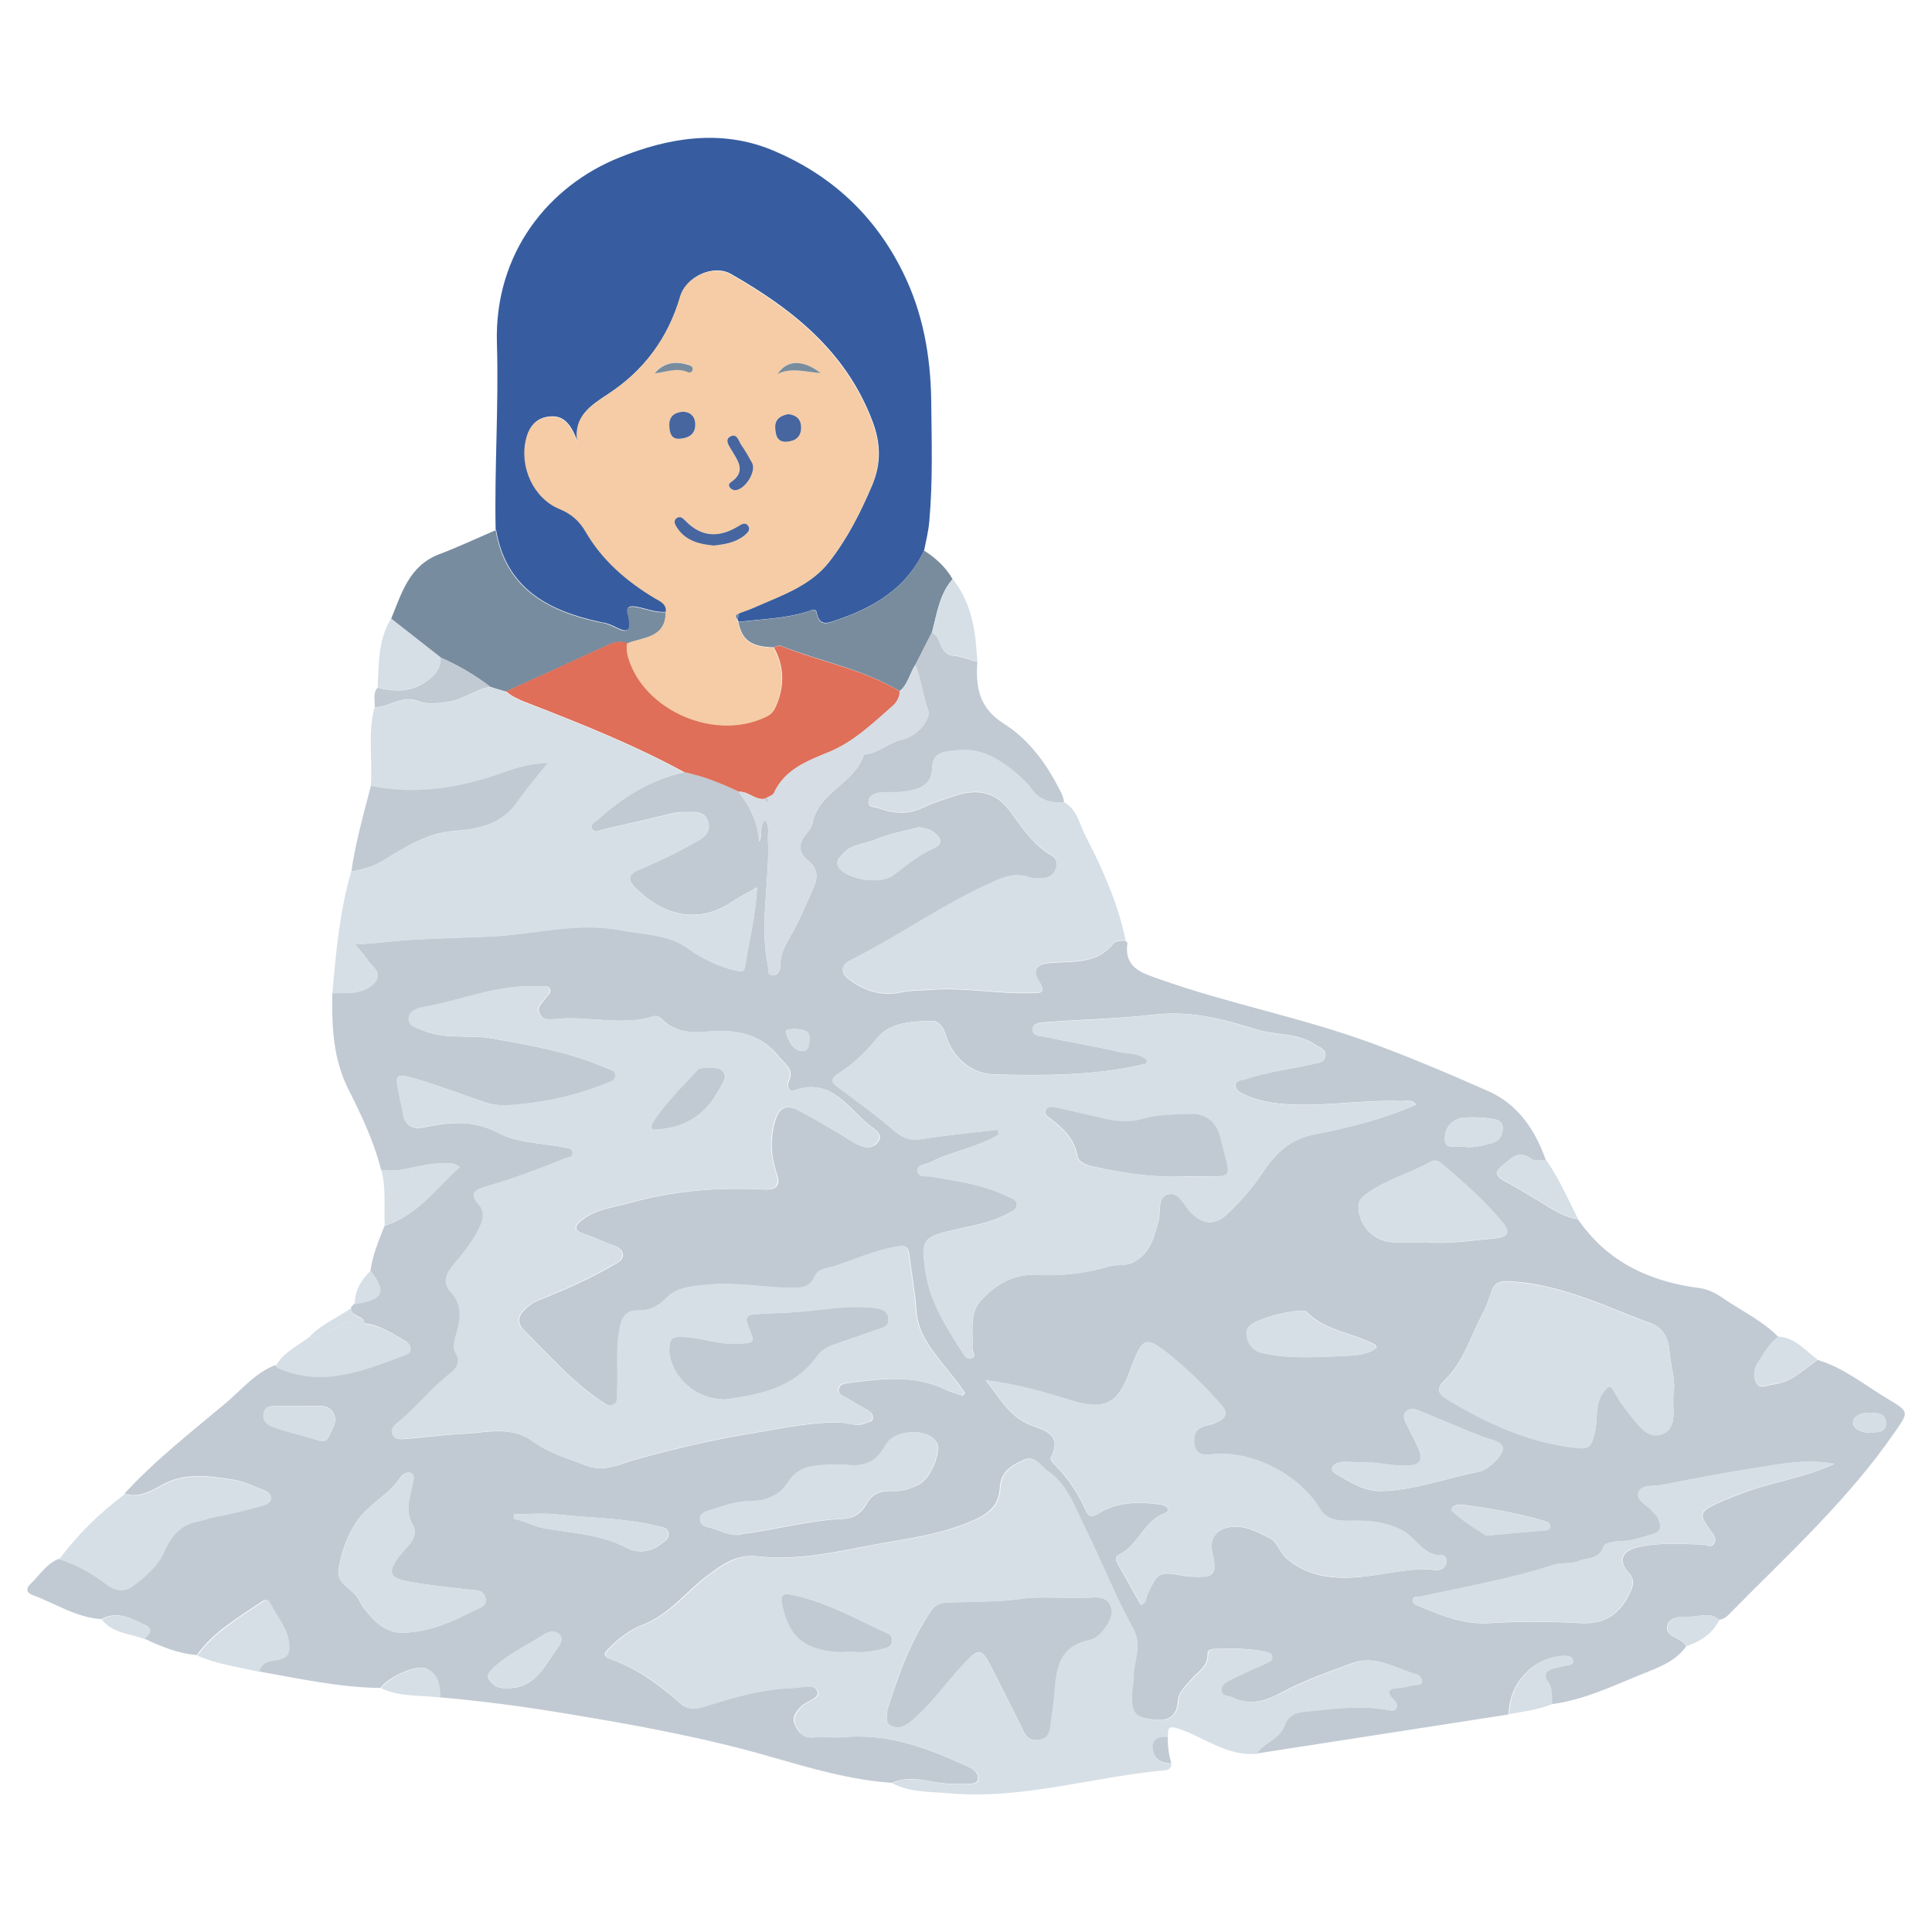 <?xml version="1.0" encoding="UTF-8" standalone="no"?>
<svg
   version="1.1"
   viewBox="0 0 1024 1024"
   id="svg127"
   sodipodi:docname="rettungsdecken.svg"
   width="1024"
   height="1024"
   inkscape:version="1.1.2 (0a00cf5339, 2022-02-04)"
   inkscape:export-filename="rettungsdecken.png"
   inkscape:export-xdpi="96"
   inkscape:export-ydpi="96"
   xmlns:inkscape="http://www.inkscape.org/namespaces/inkscape"
   xmlns:sodipodi="http://sodipodi.sourceforge.net/DTD/sodipodi-0.dtd"
   xmlns="http://www.w3.org/2000/svg"
   xmlns:svg="http://www.w3.org/2000/svg">
  <sodipodi:namedview
     id="namedview129"
     pagecolor="#ffffff"
     bordercolor="#999999"
     borderopacity="1"
     inkscape:showpageshadow="0"
     inkscape:pageopacity="0"
     inkscape:pagecheckerboard="0"
     inkscape:deskcolor="#d1d1d1"
     showgrid="false"
     inkscape:zoom="0.35359958"
     inkscape:cx="-393.10002"
     inkscape:cy="583.99391"
     inkscape:window-width="1920"
     inkscape:window-height="1016"
     inkscape:window-x="0"
     inkscape:window-y="0"
     inkscape:window-maximized="1"
     inkscape:current-layer="Layer_1"
     inkscape:pageshadow="0" />
  <defs
     id="defs4">
    <style
       id="style2">
      .cls-1 {
        fill: #d6dde4;
      }

      .cls-2 {
        fill: #f5cca5;
      }

      .cls-3 {
        fill: #d5dde5;
      }

      .cls-4 {
        fill: #d6dfe6;
      }

      .cls-5 {
        fill: #47659e;
      }

      .cls-6 {
        fill: #d6dee6;
      }

      .cls-7 {
        fill: #375da0;
      }

      .cls-8 {
        fill: #788c9f;
      }

      .cls-9 {
        fill: #788c9e;
      }

      .cls-10 {
        fill: #df6f59;
      }

      .cls-11 {
        fill: #c1cad3;
      }
    </style>
    <filter
       style="color-interpolation-filters:sRGB;"
       inkscape:label="Drop Shadow"
       id="filter358"
       x="-0.126"
       y="-0.142"
       width="1.276"
       height="1.313">
      <feFlood
         flood-opacity="0.502"
         flood-color="rgb(0,0,0)"
         result="flood"
         id="feFlood348" />
      <feComposite
         in="flood"
         in2="SourceGraphic"
         operator="in"
         result="composite1"
         id="feComposite350" />
      <feGaussianBlur
         in="composite1"
         stdDeviation="4.6"
         result="blur"
         id="feGaussianBlur352" />
      <feOffset
         dx="2.2"
         dy="2.2"
         result="offset"
         id="feOffset354" />
      <feComposite
         in="SourceGraphic"
         in2="offset"
         operator="over"
         result="composite2"
         id="feComposite356" />
    </filter>
  </defs>
  <!-- Generator: Adobe Illustrator 28.7.3, SVG Export Plug-In . SVG Version: 1.2.0 Build 164)  -->
  <g
     id="g125"
     transform="matrix(11.328,0,0,11.328,-2801.413,-4068.947)">
    <g
       id="Layer_1">
      <g
         id="g122">
        <path
           class="cls-11"
           d="m 264.63,418.66 c 0.1,-0.74 0.39,-1.42 0.66,-2.11 1.52,-0.48 2.39,-1.73 3.51,-2.75 -0.35,-0.26 -0.63,-0.17 -0.9,-0.17 -0.93,0 -1.82,0.47 -2.77,0.3 -0.33,-1.32 -0.91,-2.54 -1.52,-3.75 -0.73,-1.44 -0.79,-2.96 -0.76,-4.52 0.31,0 0.61,0 0.92,-0.02 0.44,-0.04 0.88,-0.21 1.12,-0.55 0.29,-0.42 -0.2,-0.67 -0.39,-0.98 -0.15,-0.24 -0.36,-0.44 -0.6,-0.73 0.97,-0.04 1.82,-0.17 2.68,-0.22 1.22,-0.07 2.44,-0.1 3.66,-0.15 2.04,-0.09 4.06,-0.7 6.13,-0.29 1.06,0.21 2.15,0.16 3.12,0.85 0.64,0.46 1.39,0.83 2.19,1.02 0.24,0.06 0.43,0.15 0.49,-0.23 0.18,-1.18 0.49,-2.35 0.55,-3.65 -0.41,0.24 -0.75,0.4 -1.06,0.61 -1.71,1.2 -3.4,0.67 -4.65,-0.61 -0.3,-0.31 -0.37,-0.58 0.15,-0.81 0.86,-0.37 1.72,-0.75 2.52,-1.22 0.35,-0.2 0.92,-0.42 0.76,-1.01 -0.16,-0.6 -0.71,-0.47 -1.16,-0.48 -0.26,0 -0.5,0.04 -0.75,0.11 -1.01,0.25 -2.03,0.47 -3.04,0.71 -0.17,0.04 -0.36,0.18 -0.48,-0.03 -0.13,-0.22 0.1,-0.3 0.23,-0.41 1.18,-1.07 2.5,-1.91 4.08,-2.24 0.89,0.17 1.73,0.51 2.54,0.91 0.53,0.69 0.91,1.44 0.96,2.34 0.2,-0.33 -0.03,-0.72 0.28,-1.03 0.22,0.31 0.12,0.6 0.13,0.87 0.1,1.98 -0.41,3.96 0,5.94 0.04,0.18 -0.07,0.46 0.24,0.47 0.25,0 0.34,-0.26 0.34,-0.44 -0.01,-0.63 0.31,-1.1 0.6,-1.62 0.35,-0.64 0.63,-1.33 0.93,-1.99 0.24,-0.51 0.25,-0.96 -0.26,-1.35 -0.41,-0.31 -0.44,-0.72 -0.12,-1.14 0.14,-0.18 0.32,-0.37 0.36,-0.58 0.27,-1.46 1.96,-1.85 2.39,-3.18 0,-0.02 0.04,-0.03 0.07,-0.04 0.64,-0.07 1.12,-0.56 1.75,-0.7 0.67,-0.15 1.36,-0.95 1.19,-1.39 -0.26,-0.69 -0.32,-1.42 -0.59,-2.1 0.26,-0.51 0.52,-1.02 0.78,-1.53 0.47,0.25 0.31,1.06 1.03,1.11 0.37,0.03 0.73,0.19 1.09,0.28 -0.08,1.18 0.06,2.15 1.25,2.9 1.05,0.66 1.87,1.7 2.47,2.84 0.14,0.27 0.32,0.52 0.33,0.84 -0.62,0.06 -1.14,-0.09 -1.53,-0.64 -0.21,-0.29 -0.48,-0.53 -0.75,-0.76 -0.78,-0.65 -1.65,-1.16 -2.7,-1.03 -0.46,0.06 -1.16,0 -1.18,0.78 -0.01,0.66 -0.34,0.93 -0.94,1.08 -0.49,0.12 -0.96,0.09 -1.44,0.11 -0.28,0.01 -0.55,0.11 -0.6,0.38 -0.07,0.34 0.31,0.28 0.48,0.35 0.69,0.26 1.37,0.31 2.07,-0.03 0.48,-0.23 1,-0.39 1.5,-0.55 0.95,-0.32 1.84,-0.22 2.48,0.61 0.61,0.79 1.12,1.66 2.03,2.18 0.24,0.13 0.31,0.41 0.18,0.68 -0.12,0.24 -0.32,0.4 -0.61,0.39 -0.2,0 -0.42,0.02 -0.61,-0.04 -0.61,-0.22 -1.13,-0.04 -1.69,0.21 -2.33,1.03 -4.4,2.53 -6.66,3.66 -0.46,0.23 -0.51,0.58 -0.1,0.89 0.72,0.55 1.55,0.81 2.44,0.62 0.51,-0.11 1.01,-0.09 1.52,-0.13 1.51,-0.1 3,0.2 4.5,0.16 0.39,-0.01 0.87,0.09 0.42,-0.59 -0.2,-0.3 -0.25,-0.72 0.4,-0.8 1.07,-0.13 2.26,0.11 3.09,-0.91 0.12,-0.15 0.37,-0.16 0.58,-0.15 0.03,0.04 0.1,0.08 0.09,0.12 -0.16,1.16 0.69,1.39 1.51,1.68 3.24,1.15 6.64,1.79 9.86,2.97 1.86,0.68 3.69,1.46 5.5,2.26 1.41,0.62 2.21,1.82 2.71,3.24 -0.23,-0.01 -0.53,0.06 -0.67,-0.05 -0.62,-0.48 -0.98,0 -1.38,0.31 -0.32,0.25 -0.32,0.48 0.07,0.69 0.56,0.3 1.1,0.63 1.64,0.95 0.58,0.35 1.14,0.75 1.84,0.86 1.37,2 3.36,2.92 5.69,3.22 0.44,0.06 0.81,0.27 1.17,0.52 0.85,0.58 1.79,1.02 2.52,1.77 -0.45,0.31 -0.69,0.8 -0.98,1.24 -0.19,0.29 -0.21,0.67 -0.03,0.94 0.18,0.27 0.5,0.07 0.77,0.04 0.86,-0.1 1.42,-0.7 2.07,-1.15 1.24,0.37 2.23,1.2 3.31,1.84 1.01,0.6 0.95,0.61 0.29,1.56 -2.17,3.15 -4.98,5.7 -7.64,8.4 -0.16,0.16 -0.31,0.34 -0.57,0.36 -0.37,-0.34 -0.83,-0.18 -1.23,-0.15 -0.42,0.03 -1.03,-0.07 -1.18,0.39 -0.16,0.52 0.52,0.58 0.79,0.87 0.03,0.04 0.07,0.07 0.1,0.11 -0.52,0.76 -1.39,1.04 -2.15,1.35 -1.35,0.55 -2.69,1.19 -4.16,1.38 -0.02,-0.37 0.05,-0.75 -0.22,-1.09 -0.2,-0.26 -0.05,-0.48 0.26,-0.57 0.22,-0.06 0.44,-0.11 0.66,-0.16 0.14,-0.03 0.34,-0.01 0.28,-0.24 -0.04,-0.17 -0.2,-0.2 -0.37,-0.2 -1.43,0.03 -2.62,1.26 -2.62,2.74 -3.94,0.61 -7.87,1.22 -11.81,1.83 0.35,-0.52 1.08,-0.69 1.29,-1.29 0.17,-0.49 0.52,-0.63 0.92,-0.67 1.31,-0.13 2.63,-0.33 3.95,-0.08 0.13,0.02 0.27,0.07 0.35,-0.05 0.11,-0.15 0.04,-0.3 -0.07,-0.41 -0.46,-0.45 -0.22,-0.56 0.27,-0.58 0.23,-0.01 0.45,-0.09 0.67,-0.13 0.14,-0.02 0.35,0.03 0.36,-0.18 0,-0.1 -0.11,-0.27 -0.2,-0.3 -1,-0.27 -1.94,-0.95 -3.06,-0.54 -1.09,0.41 -2.2,0.78 -3.23,1.34 -0.72,0.39 -1.51,0.68 -2.34,0.27 -0.2,-0.1 -0.59,-0.04 -0.56,-0.4 0.03,-0.27 0.33,-0.37 0.55,-0.49 0.52,-0.27 1.06,-0.49 1.6,-0.74 0.11,-0.05 0.24,-0.12 0.23,-0.27 0,-0.16 -0.12,-0.2 -0.25,-0.23 -0.8,-0.19 -1.62,-0.17 -2.43,-0.15 -0.16,0 -0.34,0.06 -0.33,0.24 0.02,0.58 -0.45,0.82 -0.76,1.18 -0.27,0.31 -0.6,0.6 -0.63,1.02 -0.04,0.66 -0.39,0.93 -0.99,0.88 -0.99,-0.08 -1.18,-0.27 -1.18,-1.11 0,-0.31 0.08,-0.61 0.08,-0.91 0,-0.75 0.43,-1.45 -0.03,-2.28 -0.83,-1.51 -1.45,-3.13 -2.23,-4.67 -0.48,-0.96 -0.81,-2.04 -1.78,-2.7 -0.34,-0.23 -0.55,-0.73 -1.09,-0.49 -0.57,0.26 -1.07,0.55 -1.11,1.3 -0.04,0.7 -0.37,1.12 -1.09,1.46 -1.7,0.79 -3.52,0.95 -5.31,1.3 -1.62,0.32 -3.27,0.64 -4.92,0.45 -0.98,-0.11 -1.63,0.35 -2.32,0.87 -1.04,0.76 -1.81,1.86 -3.08,2.34 -0.58,0.22 -1.11,0.62 -1.56,1.08 -0.21,0.21 -0.35,0.38 0.08,0.53 1.24,0.43 2.27,1.2 3.24,2.05 0.37,0.33 0.74,0.28 1.19,0.14 1.33,-0.42 2.68,-0.81 4.08,-0.85 0.39,-0.01 0.99,-0.21 1.14,0.13 0.16,0.36 -0.48,0.46 -0.73,0.72 -0.24,0.25 -0.48,0.5 -0.31,0.87 0.16,0.36 0.39,0.63 0.87,0.59 0.46,-0.04 0.92,0.03 1.38,-0.01 1.92,-0.17 3.67,0.39 5.37,1.17 0.39,0.18 1.03,0.35 0.94,0.83 -0.05,0.27 -0.73,0.17 -1.16,0.18 -0.95,0.02 -1.9,-0.47 -2.85,-0.04 -1.94,-0.13 -3.8,-0.68 -5.65,-1.21 -3.13,-0.91 -6.33,-1.49 -9.54,-2.02 -1.98,-0.33 -3.97,-0.6 -5.97,-0.77 0,-0.54 -0.08,-1.09 -0.62,-1.34 -0.48,-0.22 -1.8,0.39 -2.16,0.9 -1.93,-0.02 -3.8,-0.44 -5.68,-0.77 0.09,-0.51 0.57,-0.49 0.89,-0.56 0.43,-0.1 0.51,-0.31 0.5,-0.69 -0.03,-0.78 -0.59,-1.32 -0.89,-1.98 -0.07,-0.16 -0.25,-0.13 -0.39,-0.03 -1.08,0.74 -2.24,1.39 -3.02,2.49 -0.88,-0.07 -1.68,-0.4 -2.46,-0.77 0.21,-0.2 0.44,-0.45 0.05,-0.63 -0.64,-0.29 -1.3,-0.7 -2.05,-0.28 -1.19,-0.07 -2.18,-0.75 -3.26,-1.14 -0.24,-0.09 -0.28,-0.3 -0.09,-0.48 0.44,-0.41 0.75,-0.96 1.35,-1.2 0.83,0.26 1.57,0.68 2.26,1.21 0.34,0.26 0.78,0.35 1.15,0.08 0.6,-0.43 1.19,-0.94 1.49,-1.6 0.34,-0.75 0.74,-1.28 1.58,-1.45 0.29,-0.06 0.57,-0.17 0.87,-0.22 0.72,-0.13 1.43,-0.32 2.14,-0.51 0.18,-0.05 0.43,-0.12 0.43,-0.37 0,-0.24 -0.25,-0.32 -0.42,-0.39 -0.44,-0.19 -0.9,-0.39 -1.36,-0.46 -1.11,-0.17 -2.23,-0.35 -3.31,0.25 -0.53,0.29 -1.09,0.63 -1.76,0.41 1.45,-1.58 3.14,-2.89 4.78,-4.27 0.73,-0.62 1.35,-1.39 2.29,-1.75 0.03,0.04 0.05,0.1 0.09,0.12 2.12,0.93 4.06,0.11 6,-0.62 0.3,-0.11 0.28,-0.45 0,-0.61 -0.61,-0.35 -1.2,-0.77 -1.93,-0.84 -0.02,-0.41 -0.7,-0.28 -0.62,-0.77 0.05,-0.05 0.1,-0.1 0.15,-0.15 1.35,-0.21 1.52,-0.57 0.73,-1.56 z m 27.71,5.84 c 0,0 0.07,-0.09 0.11,-0.14 -0.22,-0.3 -0.43,-0.6 -0.66,-0.88 -0.7,-0.9 -1.53,-1.76 -1.61,-2.95 -0.06,-0.87 -0.22,-1.71 -0.32,-2.57 -0.06,-0.48 -0.22,-0.51 -0.64,-0.43 -0.98,0.18 -1.89,0.58 -2.83,0.9 -0.35,0.12 -0.78,0.1 -0.97,0.52 -0.19,0.45 -0.57,0.51 -1.01,0.51 -1.3,0 -2.59,-0.28 -3.89,-0.16 -0.73,0.07 -1.51,0.09 -2.05,0.65 -0.37,0.39 -0.77,0.57 -1.27,0.56 -0.57,-0.01 -0.77,0.26 -0.88,0.81 -0.21,1.02 -0.06,2.04 -0.13,3.05 -0.01,0.19 0.08,0.43 -0.17,0.54 -0.21,0.1 -0.38,-0.02 -0.56,-0.14 -1.39,-0.93 -2.48,-2.18 -3.65,-3.35 -0.32,-0.32 -0.28,-0.62 0.02,-0.93 0.24,-0.25 0.51,-0.4 0.83,-0.52 1.13,-0.45 2.24,-0.95 3.3,-1.56 0.22,-0.13 0.51,-0.24 0.48,-0.53 -0.03,-0.28 -0.3,-0.37 -0.55,-0.46 -0.43,-0.15 -0.83,-0.36 -1.27,-0.5 -0.59,-0.19 -0.35,-0.44 -0.06,-0.66 0.64,-0.5 1.46,-0.57 2.2,-0.78 2.05,-0.58 4.16,-0.74 6.28,-0.63 0.61,0.03 0.8,-0.19 0.6,-0.77 -0.26,-0.76 -0.31,-1.53 -0.1,-2.33 0.19,-0.73 0.52,-0.94 1.19,-0.57 0.84,0.46 1.68,0.94 2.49,1.45 0.39,0.24 0.81,0.38 1.12,0.05 0.36,-0.39 -0.12,-0.65 -0.37,-0.85 -1.02,-0.82 -1.78,-2.23 -3.49,-1.62 -0.25,0.09 -0.38,-0.2 -0.28,-0.4 0.28,-0.59 -0.14,-0.8 -0.46,-1.19 -0.91,-1.12 -2.08,-1.27 -3.39,-1.15 -0.75,0.07 -1.48,0 -2.06,-0.57 -0.11,-0.11 -0.25,-0.21 -0.41,-0.15 -1.5,0.46 -3.03,-0.03 -4.55,0.12 -0.27,0.03 -0.58,0.09 -0.76,-0.22 -0.19,-0.32 0.09,-0.51 0.24,-0.73 0.09,-0.14 0.31,-0.26 0.22,-0.45 -0.09,-0.21 -0.31,-0.11 -0.48,-0.12 -1.91,-0.12 -3.66,0.66 -5.49,0.98 -0.28,0.05 -0.64,0.22 -0.62,0.58 0.02,0.31 0.36,0.37 0.62,0.48 1.04,0.47 2.17,0.2 3.24,0.39 1.83,0.32 3.65,0.64 5.36,1.38 0.18,0.08 0.44,0.11 0.45,0.35 0,0.25 -0.25,0.31 -0.43,0.38 -1.28,0.51 -2.62,0.83 -3.99,0.97 -0.52,0.05 -1.08,0.11 -1.6,-0.06 -1.06,-0.35 -2.1,-0.76 -3.17,-1.08 -1.14,-0.34 -1.15,-0.31 -0.9,0.83 0.05,0.25 0.11,0.5 0.15,0.75 0.08,0.54 0.4,0.75 0.92,0.65 1.2,-0.24 2.31,-0.39 3.52,0.25 0.91,0.48 2.06,0.47 3.11,0.68 0.18,0.04 0.38,0.05 0.39,0.28 0,0.21 -0.22,0.18 -0.34,0.23 -1.22,0.5 -2.46,0.96 -3.73,1.33 -0.45,0.13 -0.8,0.31 -0.33,0.83 0.29,0.32 0.23,0.69 0.05,1.07 -0.32,0.67 -0.79,1.24 -1.26,1.8 -0.32,0.39 -0.48,0.81 -0.09,1.23 0.48,0.51 0.49,1.08 0.33,1.71 -0.09,0.36 -0.28,0.85 -0.13,1.09 0.32,0.52 0.02,0.84 -0.26,1.04 -0.88,0.67 -1.54,1.57 -2.4,2.25 -0.19,0.15 -0.37,0.33 -0.27,0.57 0.1,0.26 0.38,0.23 0.61,0.21 0.86,-0.07 1.72,-0.19 2.58,-0.23 1.13,-0.05 2.33,-0.41 3.34,0.33 0.78,0.57 1.66,0.81 2.53,1.15 0.86,0.33 1.57,-0.09 2.35,-0.3 1.81,-0.5 3.64,-0.93 5.5,-1.23 1.35,-0.22 2.69,-0.53 4.08,-0.48 0.37,0.01 0.74,0.21 1.13,0.02 0.13,-0.06 0.32,-0.03 0.34,-0.23 0.02,-0.17 -0.09,-0.28 -0.23,-0.37 -0.33,-0.19 -0.66,-0.38 -0.99,-0.58 -0.17,-0.1 -0.43,-0.15 -0.37,-0.42 0.05,-0.25 0.29,-0.25 0.49,-0.28 1.52,-0.2 3.04,-0.39 4.5,0.31 0.26,0.13 0.55,0.2 0.83,0.3 z m 1.65,-12.44 0.04,0.22 c -1,0.61 -2.2,0.77 -3.23,1.31 -0.21,0.11 -0.6,0.08 -0.56,0.39 0.03,0.33 0.39,0.22 0.63,0.26 1.25,0.21 2.51,0.39 3.67,0.97 0.15,0.08 0.35,0.13 0.34,0.36 -0.01,0.21 -0.18,0.27 -0.35,0.36 -0.74,0.43 -1.57,0.58 -2.38,0.76 -1.68,0.36 -1.78,0.45 -1.54,2.01 0.21,1.43 0.98,2.6 1.73,3.78 0.09,0.14 0.22,0.34 0.42,0.27 0.25,-0.1 0.04,-0.3 0.04,-0.46 0.04,-0.75 -0.15,-1.61 0.35,-2.19 0.67,-0.77 1.56,-1.32 2.67,-1.26 1.15,0.06 2.29,-0.07 3.4,-0.4 0.37,-0.11 0.75,0 1.12,-0.19 0.8,-0.43 0.96,-1.17 1.17,-1.95 0.11,-0.42 -0.07,-1.07 0.42,-1.22 0.54,-0.16 0.75,0.49 1.07,0.82 0.6,0.62 1.17,0.64 1.77,0.05 0.57,-0.55 1.09,-1.13 1.54,-1.8 0.6,-0.9 1.27,-1.64 2.44,-1.87 1.63,-0.32 3.25,-0.72 4.81,-1.4 -0.21,-0.29 -0.49,-0.16 -0.72,-0.17 -1.76,-0.07 -3.51,0.26 -5.27,0.15 -0.72,-0.04 -1.41,-0.16 -2.07,-0.46 -0.19,-0.09 -0.4,-0.21 -0.39,-0.43 0.01,-0.26 0.31,-0.23 0.48,-0.29 1.01,-0.34 2.07,-0.46 3.11,-0.7 0.22,-0.05 0.55,-0.04 0.61,-0.37 0.06,-0.34 -0.25,-0.39 -0.45,-0.53 -0.84,-0.58 -1.87,-0.44 -2.77,-0.72 -1.55,-0.48 -3.05,-0.89 -4.74,-0.7 -1.71,0.2 -3.45,0.23 -5.17,0.36 -0.23,0.02 -0.53,0.04 -0.56,0.29 -0.04,0.35 0.33,0.35 0.55,0.39 1.17,0.25 2.34,0.44 3.5,0.71 0.44,0.1 0.96,0.02 1.33,0.42 -0.07,0.08 -0.1,0.14 -0.13,0.15 -2.33,0.54 -4.7,0.55 -7.07,0.48 -1.08,-0.03 -1.96,-0.82 -2.27,-1.91 -0.1,-0.34 -0.35,-0.6 -0.63,-0.59 -0.92,0.02 -1.95,0.06 -2.54,0.78 -0.54,0.67 -1.12,1.23 -1.82,1.68 -0.39,0.25 -0.36,0.39 -0.02,0.65 0.9,0.66 1.81,1.32 2.65,2.05 0.42,0.36 0.78,0.44 1.31,0.36 1.17,-0.19 2.35,-0.29 3.52,-0.43 z m 6.7,22.22 c 0.26,-0.09 0.22,-0.31 0.29,-0.46 0.49,-1.08 0.54,-1.11 1.74,-0.89 0.1,0.02 0.2,0.02 0.31,0.03 1.11,0.06 1.23,-0.08 0.99,-1.12 -0.17,-0.73 0.28,-1.18 1.01,-1.21 0.64,-0.03 1.12,0.27 1.64,0.51 0.41,0.19 0.49,0.69 0.83,0.98 1.01,0.85 2.18,0.97 3.42,0.86 1.16,-0.1 2.3,-0.45 3.49,-0.33 0.24,0.02 0.47,-0.02 0.56,-0.3 0.05,-0.17 -0.04,-0.38 -0.17,-0.38 -0.9,0.04 -1.23,-0.81 -1.88,-1.16 -0.76,-0.41 -1.59,-0.48 -2.45,-0.46 -0.54,0.01 -1.1,-0.02 -1.42,-0.56 -0.97,-1.63 -3.26,-2.78 -5.1,-2.54 -0.54,0.07 -0.82,-0.15 -0.78,-0.73 0.04,-0.66 0.63,-0.57 1,-0.75 0.46,-0.23 0.66,-0.4 0.23,-0.89 -0.68,-0.76 -1.39,-1.48 -2.18,-2.13 -1.34,-1.11 -1.44,-1.06 -2.04,0.54 -0.45,1.2 -0.88,1.99 -2.61,1.47 -1.29,-0.39 -2.6,-0.8 -4.15,-0.98 0.66,0.81 1.05,1.61 1.95,2.03 0.59,0.28 1.72,0.38 1.09,1.58 -0.03,0.06 0.08,0.24 0.17,0.32 0.62,0.62 1.1,1.33 1.46,2.13 0.15,0.33 0.3,0.36 0.64,0.15 0.9,-0.55 1.92,-0.54 2.93,-0.39 0.26,0.04 0.42,0.28 0.14,0.39 -0.99,0.36 -1.24,1.51 -2.15,1.95 -0.22,0.11 -0.13,0.29 -0.04,0.45 0.36,0.63 0.71,1.27 1.07,1.9 z m 24.9,-9.83 c 0.14,-0.61 -0.13,-1.36 -0.19,-2.12 -0.04,-0.51 -0.28,-1.01 -0.88,-1.23 -0.88,-0.31 -1.74,-0.7 -2.62,-1.02 -1.29,-0.48 -2.6,-0.87 -3.98,-0.94 -0.35,-0.02 -0.67,0.02 -0.81,0.41 -0.14,0.37 -0.25,0.76 -0.44,1.11 -0.56,1.04 -0.88,2.24 -1.76,3.09 -0.49,0.47 -0.28,0.69 0.18,0.96 1.8,1.07 3.67,1.94 5.78,2.2 0.8,0.1 0.88,0.03 1.06,-0.75 0.14,-0.6 -0.03,-1.26 0.39,-1.83 0.27,-0.36 0.33,-0.35 0.54,0.03 0.27,0.48 0.61,0.93 0.97,1.36 0.31,0.38 0.71,0.77 1.24,0.57 0.53,-0.2 0.55,-0.74 0.52,-1.24 0,-0.15 0,-0.31 0,-0.62 z m 7.5,3.23 c -1.28,-0.22 -2.32,-0.01 -3.34,0.15 -1.58,0.24 -3.15,0.54 -4.71,0.85 -0.37,0.07 -0.94,-0.05 -1.07,0.36 -0.12,0.38 0.42,0.58 0.65,0.87 0.08,0.1 0.2,0.18 0.25,0.29 0.16,0.35 0.25,0.65 -0.3,0.8 -0.47,0.13 -0.9,0.3 -1.4,0.3 -0.29,0 -0.78,0.09 -0.83,0.25 -0.2,0.62 -0.74,0.51 -1.15,0.68 -0.39,0.16 -0.81,0.06 -1.2,0.19 -2.03,0.65 -4.12,1.02 -6.19,1.47 -0.14,0.03 -0.34,-0.05 -0.39,0.15 -0.05,0.19 0.13,0.24 0.27,0.3 1.06,0.44 2.09,0.87 3.3,0.8 1.42,-0.09 2.86,-0.08 4.29,0 1.22,0.06 1.9,-0.51 2.35,-1.55 0.14,-0.33 0.12,-0.55 -0.12,-0.82 -0.49,-0.55 -0.32,-1 0.41,-1.18 1.01,-0.24 2.03,-0.15 3.04,-0.13 0.19,0 0.4,0.19 0.55,-0.05 0.15,-0.25 -0.05,-0.44 -0.17,-0.61 -0.53,-0.73 -0.53,-0.87 0.27,-1.24 0.5,-0.23 1.02,-0.43 1.55,-0.62 1.23,-0.43 2.55,-0.6 3.96,-1.25 z m -51.13,3.3 c 1.6,-0.2 3.18,-0.65 4.8,-0.72 0.49,-0.02 0.85,-0.27 1.1,-0.72 0.25,-0.45 0.67,-0.61 1.17,-0.58 0.48,0.03 0.91,-0.12 1.32,-0.34 0.51,-0.29 1,-1.52 0.79,-1.92 -0.26,-0.49 -1.15,-0.64 -1.88,-0.34 -0.29,0.12 -0.46,0.34 -0.59,0.57 -0.39,0.69 -0.97,0.9 -1.72,0.81 -0.35,-0.04 -0.71,-0.02 -1.07,0 -0.68,0.02 -1.29,0.16 -1.7,0.81 -0.4,0.62 -1.03,0.88 -1.76,0.88 -0.7,0 -1.34,0.26 -2,0.46 -0.21,0.07 -0.38,0.17 -0.36,0.42 0.02,0.21 0.17,0.3 0.36,0.34 0.52,0.09 0.98,0.46 1.56,0.34 z m -15.65,4.6 c 1.14,-0.06 2.15,-0.51 3.14,-1.02 0.25,-0.13 0.66,-0.19 0.56,-0.61 -0.09,-0.37 -0.44,-0.35 -0.75,-0.38 -0.95,-0.11 -1.91,-0.2 -2.86,-0.38 -0.92,-0.17 -0.97,-0.45 -0.41,-1.2 0.32,-0.42 0.95,-0.86 0.62,-1.45 -0.39,-0.69 -0.13,-1.27 -0.01,-1.9 0.03,-0.18 0.13,-0.39 -0.03,-0.5 -0.2,-0.13 -0.44,0.03 -0.53,0.17 -0.51,0.79 -1.39,1.2 -1.94,1.93 -0.52,0.69 -0.82,1.52 -0.96,2.37 -0.11,0.67 0.59,0.89 0.89,1.34 0.12,0.17 0.19,0.36 0.32,0.52 0.49,0.63 1.04,1.19 1.95,1.11 z m 47.63,-18.27 c 1.07,0.11 2.13,-0.07 3.19,-0.16 0.77,-0.07 0.88,-0.28 0.41,-0.84 -0.84,-1 -1.82,-1.85 -2.81,-2.69 -0.15,-0.13 -0.32,-0.16 -0.49,-0.07 -0.98,0.55 -2.08,0.83 -3,1.5 -0.21,0.15 -0.39,0.32 -0.38,0.62 0.02,0.91 0.77,1.65 1.7,1.65 0.46,0 0.92,0 1.38,0 z m -3.14,10.3 c -0.28,0 -0.57,-0.05 -0.84,0.01 -0.27,0.06 -0.52,0.32 -0.16,0.53 0.65,0.38 1.3,0.82 2.1,0.81 1.59,-0.03 3.07,-0.61 4.6,-0.91 0.29,-0.06 0.54,-0.27 0.76,-0.49 0.54,-0.57 0.48,-0.83 -0.27,-1.04 -0.29,-0.08 -0.57,-0.2 -0.85,-0.31 -0.81,-0.33 -1.62,-0.68 -2.44,-1.01 -0.21,-0.09 -0.47,-0.14 -0.64,0.07 -0.14,0.18 -0.04,0.39 0.06,0.58 0.18,0.36 0.38,0.73 0.54,1.1 0.22,0.5 0.17,0.8 -0.51,0.82 -0.8,0.03 -1.56,-0.22 -2.35,-0.15 z m 0.91,-5.36 c -0.04,-0.07 -0.05,-0.13 -0.08,-0.15 -1.04,-0.55 -2.3,-0.63 -3.19,-1.52 -0.08,-0.08 -0.3,-0.06 -0.44,-0.05 -0.63,0.07 -1.24,0.21 -1.83,0.46 -0.35,0.15 -0.64,0.33 -0.52,0.78 0.1,0.41 0.35,0.66 0.77,0.74 1.28,0.28 2.59,0.17 3.88,0.12 0.46,-0.02 1.01,-0.05 1.43,-0.39 z M 290.3,397.9 c -0.68,0.18 -1.39,0.3 -2.03,0.57 -0.5,0.22 -1.12,0.21 -1.52,0.66 -0.17,0.19 -0.39,0.36 -0.2,0.65 0.38,0.57 1.94,0.81 2.53,0.37 0.61,-0.46 1.18,-0.95 1.89,-1.26 0.43,-0.19 0.41,-0.44 0.06,-0.73 -0.22,-0.19 -0.46,-0.2 -0.73,-0.27 z m -18.94,32.14 -0.02,0.22 c 0.48,0.07 0.87,0.33 1.38,0.43 1.3,0.24 2.66,0.27 3.89,0.92 0.51,0.27 1.1,0.22 1.59,-0.15 0.17,-0.13 0.42,-0.26 0.38,-0.53 -0.04,-0.29 -0.34,-0.29 -0.54,-0.34 -1.53,-0.38 -3.11,-0.36 -4.66,-0.54 -0.66,-0.07 -1.33,-0.01 -2,-0.01 z m -0.22,8.14 c 1.22,-0.03 1.65,-1.06 2.23,-1.85 0.11,-0.15 0.34,-0.47 0.07,-0.69 -0.21,-0.17 -0.5,-0.1 -0.72,0.05 -0.79,0.51 -1.65,0.89 -2.35,1.56 -0.39,0.37 -0.24,0.51 0.03,0.76 0.22,0.2 0.47,0.16 0.73,0.18 z m -9.89,-13.2 c -0.3,0 -0.61,0 -0.91,0 -0.3,0 -0.65,-0.04 -0.71,0.38 -0.06,0.4 0.29,0.54 0.55,0.63 0.66,0.23 1.34,0.38 2.01,0.59 0.27,0.08 0.4,0.05 0.52,-0.23 0.16,-0.35 0.41,-0.66 0.18,-1.06 -0.22,-0.37 -0.6,-0.32 -0.95,-0.32 -0.23,0 -0.46,0 -0.68,0 z m 55.57,6.06 c 0.97,-0.09 1.83,-0.16 2.68,-0.24 0.12,-0.01 0.28,0.02 0.32,-0.14 0.04,-0.2 -0.11,-0.26 -0.26,-0.3 -1.27,-0.38 -2.57,-0.6 -3.87,-0.77 -0.24,-0.03 -0.6,0.14 -0.42,0.32 0.48,0.46 1.08,0.8 1.55,1.12 z m -1,-18.19 c 0.44,0.07 0.86,-0.07 1.27,-0.17 0.33,-0.08 0.5,-0.31 0.52,-0.66 0.02,-0.41 -0.31,-0.45 -0.55,-0.49 -0.4,-0.06 -0.81,-0.07 -1.21,-0.05 -0.61,0.04 -0.96,0.48 -0.95,1 0.01,0.56 0.58,0.3 0.92,0.37 z m 19.03,13.36 c 0.35,0 0.7,0 0.69,-0.44 0,-0.46 -0.4,-0.46 -0.73,-0.48 -0.39,-0.02 -0.83,0.15 -0.81,0.49 0.02,0.3 0.48,0.48 0.84,0.43 z m -50.36,-18.89 c -0.14,0.06 -0.47,-0.03 -0.41,0.19 0.1,0.35 0.28,0.77 0.68,0.85 0.41,0.08 0.41,-0.37 0.41,-0.59 0.01,-0.42 -0.38,-0.39 -0.69,-0.45 z"
           id="path6" />
        <path
           class="cls-7"
           d="m 270.49,383.99 c -0.06,-2.91 0.15,-5.82 0.06,-8.73 -0.13,-4.23 2.43,-7.38 5.74,-8.7 2.25,-0.91 4.71,-1.34 7.12,-0.35 2.75,1.14 4.81,3.04 6.13,5.71 0.94,1.89 1.3,3.92 1.33,6 0.02,1.89 0.08,3.78 -0.09,5.67 -0.04,0.46 -0.15,0.9 -0.24,1.35 -0.82,1.77 -2.34,2.67 -4.08,3.26 -0.33,0.11 -0.81,0.36 -0.94,-0.32 -0.05,-0.28 -0.29,-0.11 -0.44,-0.07 -1.05,0.33 -2.14,0.35 -3.22,0.48 -0.02,-0.04 -0.04,-0.08 -0.05,-0.12 0.02,-0.1 0.05,-0.19 0.07,-0.29 0.24,-0.09 0.48,-0.17 0.71,-0.27 1.26,-0.56 2.62,-1 3.5,-2.12 0.85,-1.08 1.48,-2.33 2.02,-3.6 0.42,-1 0.41,-1.95 0,-3.02 -1.24,-3.25 -3.74,-5.22 -6.61,-6.86 -0.82,-0.47 -2.1,0.13 -2.36,1.04 -0.57,1.94 -1.7,3.48 -3.39,4.58 -0.82,0.54 -1.62,1.05 -1.42,2.25 -0.33,-0.91 -0.69,-1.26 -1.32,-1.2 -0.62,0.06 -0.95,0.47 -1.08,1.04 -0.32,1.29 0.35,2.77 1.56,3.27 0.57,0.23 0.95,0.59 1.23,1.07 0.78,1.34 1.91,2.31 3.22,3.1 0.25,0.15 0.58,0.26 0.53,0.66 -0.47,0.04 -0.9,-0.14 -1.34,-0.23 -0.26,-0.05 -0.54,-0.07 -0.46,0.26 0.35,1.37 -0.42,0.69 -0.92,0.53 -0.14,-0.05 -0.3,-0.06 -0.44,-0.1 -2.41,-0.53 -4.34,-1.59 -4.8,-4.3 z"
           id="path8" />
        <path
           class="cls-4"
           d="m 289.07,442.62 c 0.95,-0.43 1.9,0.07 2.85,0.04 0.42,-0.01 1.11,0.09 1.16,-0.18 0.08,-0.48 -0.56,-0.65 -0.94,-0.83 -1.7,-0.79 -3.46,-1.35 -5.37,-1.17 -0.46,0.04 -0.92,-0.03 -1.38,0.01 -0.48,0.04 -0.71,-0.22 -0.87,-0.59 -0.16,-0.37 0.08,-0.61 0.31,-0.87 0.25,-0.26 0.89,-0.36 0.73,-0.72 -0.15,-0.34 -0.74,-0.14 -1.14,-0.13 -1.41,0.04 -2.75,0.43 -4.08,0.85 -0.45,0.14 -0.82,0.18 -1.19,-0.14 -0.97,-0.86 -2,-1.63 -3.24,-2.05 -0.43,-0.15 -0.29,-0.31 -0.08,-0.53 0.45,-0.46 0.98,-0.86 1.56,-1.08 1.27,-0.48 2.05,-1.57 3.08,-2.34 0.7,-0.51 1.34,-0.98 2.32,-0.87 1.66,0.19 3.3,-0.13 4.92,-0.45 1.79,-0.35 3.61,-0.51 5.31,-1.3 0.73,-0.34 1.05,-0.76 1.09,-1.46 0.04,-0.75 0.54,-1.04 1.11,-1.3 0.55,-0.25 0.75,0.26 1.09,0.49 0.97,0.66 1.3,1.73 1.78,2.7 0.77,1.54 1.39,3.17 2.23,4.67 0.46,0.83 0.03,1.53 0.03,2.28 0,0.29 -0.08,0.6 -0.08,0.91 0,0.84 0.19,1.03 1.18,1.11 0.59,0.05 0.95,-0.22 0.99,-0.88 0.02,-0.42 0.36,-0.72 0.63,-1.02 0.31,-0.35 0.78,-0.6 0.76,-1.18 0,-0.19 0.16,-0.24 0.33,-0.24 0.82,-0.02 1.63,-0.04 2.43,0.15 0.13,0.03 0.25,0.07 0.25,0.23 0,0.16 -0.12,0.22 -0.23,0.27 -0.53,0.25 -1.07,0.47 -1.6,0.74 -0.22,0.11 -0.52,0.22 -0.55,0.49 -0.03,0.36 0.36,0.3 0.56,0.4 0.82,0.41 1.62,0.11 2.34,-0.27 1.04,-0.56 2.14,-0.93 3.23,-1.34 1.12,-0.42 2.06,0.26 3.06,0.54 0.09,0.02 0.2,0.2 0.2,0.3 -0.01,0.21 -0.21,0.16 -0.36,0.18 -0.22,0.04 -0.45,0.11 -0.67,0.13 -0.49,0.03 -0.73,0.13 -0.27,0.58 0.12,0.11 0.18,0.27 0.07,0.41 -0.09,0.11 -0.22,0.07 -0.35,0.05 -1.32,-0.25 -2.64,-0.04 -3.95,0.08 -0.39,0.04 -0.74,0.17 -0.92,0.67 -0.21,0.6 -0.95,0.77 -1.29,1.29 -1.36,0.13 -2.41,-0.73 -3.59,-1.15 -0.63,-0.22 -0.57,0 -0.57,0.4 -0.38,-0.06 -0.72,0.06 -0.71,0.47 0.01,0.49 0.36,0.75 0.87,0.75 -0.01,0.17 -0.09,0.28 -0.28,0.3 -3.37,0.3 -6.67,1.38 -10.1,1.08 -0.89,-0.08 -1.82,-0.03 -2.66,-0.46 z m -0.26,-3.39 c -0.06,0.39 -0.05,0.61 0.17,0.71 0.34,0.16 0.61,0.04 0.9,-0.19 0.96,-0.78 1.66,-1.79 2.48,-2.69 0.72,-0.77 0.85,-0.78 1.31,0.13 0.51,1.01 1.03,2.02 1.53,3.04 0.15,0.3 0.39,0.4 0.68,0.37 0.31,-0.03 0.5,-0.25 0.54,-0.56 0.05,-0.45 0.14,-0.9 0.18,-1.36 0.1,-1.17 0.09,-2.44 1.66,-2.75 0.21,-0.04 0.43,-0.2 0.57,-0.37 0.29,-0.35 0.59,-0.74 0.42,-1.22 -0.17,-0.5 -0.71,-0.42 -1.06,-0.39 -1.03,0.07 -2.06,-0.09 -3.1,0.05 -1.15,0.16 -2.33,0.13 -3.5,0.18 -0.29,0.01 -0.54,0.1 -0.72,0.36 -1.02,1.48 -1.6,3.16 -2.07,4.69 z m -1.6,-2.75 c 0.48,0.06 1.01,-0.03 1.53,-0.17 0.16,-0.04 0.28,-0.13 0.31,-0.3 0.03,-0.17 -0.04,-0.31 -0.19,-0.38 -1.47,-0.68 -2.89,-1.48 -4.5,-1.82 -0.5,-0.11 -0.54,0.08 -0.45,0.47 0.31,1.44 0.95,2.04 2.4,2.2 0.28,0.03 0.56,0 0.91,0 z"
           id="path10" />
        <path
           class="cls-4"
           d="m 279.32,395.33 c -1.59,0.34 -2.9,1.17 -4.08,2.25 -0.13,0.12 -0.36,0.19 -0.23,0.41 0.12,0.21 0.31,0.07 0.48,0.03 1.01,-0.24 2.03,-0.46 3.04,-0.71 0.25,-0.06 0.49,-0.11 0.75,-0.11 0.45,0.01 0.99,-0.12 1.16,0.48 0.16,0.59 -0.4,0.81 -0.76,1.01 -0.81,0.47 -1.66,0.85 -2.52,1.22 -0.52,0.22 -0.44,0.5 -0.15,0.81 1.25,1.28 2.94,1.81 4.65,0.61 0.31,-0.21 0.65,-0.38 1.06,-0.61 -0.05,1.31 -0.37,2.47 -0.55,3.65 -0.06,0.37 -0.25,0.28 -0.49,0.23 -0.8,-0.19 -1.55,-0.57 -2.19,-1.02 -0.97,-0.69 -2.06,-0.64 -3.12,-0.85 -2.07,-0.4 -4.09,0.2 -6.13,0.29 -1.22,0.05 -2.44,0.09 -3.66,0.15 -0.86,0.05 -1.71,0.18 -2.68,0.22 0.24,0.29 0.45,0.49 0.6,0.73 0.19,0.3 0.68,0.56 0.39,0.98 -0.24,0.34 -0.68,0.51 -1.12,0.55 -0.3,0.02 -0.61,0.01 -0.92,0.02 0.17,-1.92 0.34,-3.84 0.88,-5.69 0.52,-0.09 1,-0.22 1.48,-0.51 1.03,-0.62 2.05,-1.3 3.34,-1.39 1.11,-0.08 2.21,-0.3 2.93,-1.34 0.44,-0.64 0.96,-1.23 1.45,-1.84 -0.72,0.03 -1.34,0.18 -1.93,0.39 -2.06,0.75 -4.16,1.13 -6.35,0.69 0.09,-1.22 -0.15,-2.46 0.17,-3.68 0.69,0 1.28,-0.59 2.02,-0.3 0.46,0.18 0.92,0.11 1.41,0.04 0.73,-0.1 1.28,-0.59 1.99,-0.7 0.24,0.07 0.48,0.14 0.73,0.22 0.27,0.24 0.59,0.38 0.92,0.51 2.53,0.98 5.05,1.97 7.43,3.28 z"
           id="path12" />
        <path
           class="cls-4"
           d="m 299.96,403.19 c -0.21,-0.01 -0.45,0 -0.58,0.15 -0.82,1.02 -2.02,0.78 -3.09,0.91 -0.64,0.08 -0.59,0.51 -0.4,0.8 0.45,0.68 -0.03,0.58 -0.42,0.59 -1.5,0.04 -3,-0.26 -4.5,-0.16 -0.51,0.03 -1.01,0.02 -1.52,0.13 -0.89,0.19 -1.72,-0.07 -2.44,-0.62 -0.41,-0.31 -0.36,-0.67 0.1,-0.89 2.27,-1.14 4.34,-2.63 6.66,-3.66 0.56,-0.25 1.08,-0.43 1.69,-0.21 0.18,0.07 0.4,0.04 0.61,0.04 0.29,0 0.49,-0.14 0.61,-0.39 0.13,-0.27 0.05,-0.54 -0.18,-0.68 -0.91,-0.52 -1.42,-1.38 -2.03,-2.18 -0.64,-0.83 -1.53,-0.93 -2.48,-0.61 -0.51,0.17 -1.03,0.32 -1.5,0.55 -0.7,0.34 -1.38,0.3 -2.07,0.03 -0.18,-0.07 -0.55,-0.01 -0.48,-0.35 0.05,-0.26 0.32,-0.37 0.6,-0.38 0.48,-0.02 0.96,0.02 1.44,-0.11 0.61,-0.15 0.93,-0.43 0.94,-1.08 0.02,-0.77 0.72,-0.72 1.18,-0.78 1.05,-0.13 1.92,0.38 2.7,1.03 0.27,0.23 0.55,0.48 0.75,0.76 0.39,0.54 0.91,0.69 1.53,0.64 0.63,0.35 0.73,1.06 1.02,1.61 0.8,1.54 1.5,3.12 1.86,4.83 z"
           id="path14" />
        <path
           class="cls-8"
           d="m 270.97,391.55 c -0.24,-0.07 -0.48,-0.14 -0.73,-0.22 -0.72,-0.55 -1.5,-1.01 -2.33,-1.37 -0.77,-0.6 -1.54,-1.21 -2.31,-1.81 0.49,-1.2 0.84,-2.48 2.24,-3.02 0.9,-0.34 1.77,-0.75 2.65,-1.13 0.46,2.7 2.39,3.77 4.8,4.3 0.15,0.03 0.3,0.05 0.44,0.1 0.5,0.16 1.27,0.84 0.92,-0.53 -0.08,-0.32 0.2,-0.31 0.46,-0.26 0.44,0.09 0.87,0.27 1.34,0.23 -0.01,1.22 -1.05,1.16 -1.81,1.46 -0.3,-0.12 -0.59,-0.07 -0.88,0.07 -1.6,0.74 -3.2,1.46 -4.8,2.19 z"
           id="path16" />
        <path
           class="cls-9"
           d="m 281.85,388.3 c 1.08,-0.13 2.17,-0.15 3.22,-0.48 0.15,-0.05 0.38,-0.21 0.44,0.07 0.13,0.69 0.61,0.44 0.94,0.32 1.75,-0.59 3.27,-1.5 4.08,-3.26 0.55,0.35 1.02,0.78 1.34,1.34 -0.62,0.7 -0.73,1.61 -0.96,2.47 -0.26,0.51 -0.52,1.02 -0.78,1.53 -0.27,0.4 -0.34,0.92 -0.74,1.24 -1.73,-1.04 -3.72,-1.39 -5.56,-2.12 -0.09,-0.04 -0.24,0.05 -0.36,0.07 -1.03,-0.03 -1.46,-0.34 -1.62,-1.19 z"
           id="path18" />
        <path
           class="cls-4"
           d="m 253.14,429.1 c 0.67,0.22 1.23,-0.12 1.76,-0.41 1.08,-0.6 2.2,-0.42 3.31,-0.25 0.47,0.07 0.92,0.27 1.36,0.46 0.16,0.07 0.42,0.16 0.42,0.39 0,0.25 -0.25,0.32 -0.43,0.37 -0.71,0.19 -1.42,0.38 -2.14,0.51 -0.3,0.05 -0.58,0.17 -0.87,0.22 -0.84,0.17 -1.24,0.7 -1.58,1.45 -0.3,0.66 -0.89,1.17 -1.49,1.6 -0.37,0.27 -0.81,0.18 -1.15,-0.08 -0.69,-0.53 -1.43,-0.95 -2.26,-1.21 0.87,-1.17 1.91,-2.18 3.07,-3.05 z"
           id="path20" />
        <path
           class="cls-11"
           d="m 264.66,395.97 c 2.19,0.44 4.29,0.06 6.35,-0.69 0.59,-0.21 1.2,-0.36 1.93,-0.39 -0.49,0.61 -1.01,1.2 -1.45,1.84 -0.72,1.04 -1.81,1.26 -2.93,1.34 -1.29,0.09 -2.31,0.77 -3.34,1.39 -0.48,0.29 -0.96,0.42 -1.48,0.51 0.19,-1.36 0.57,-2.67 0.91,-4 z"
           id="path22" />
        <path
           class="cls-4"
           d="m 264.37,421.14 c 0.74,0.07 1.32,0.49 1.93,0.84 0.28,0.16 0.3,0.5 0,0.61 -1.94,0.73 -3.89,1.55 -6,0.62 -0.04,-0.02 -0.06,-0.08 -0.09,-0.12 0.36,-0.64 1.02,-0.91 1.56,-1.34 0.2,0 0.46,0.06 0.6,-0.04 0.61,-0.41 1.2,-0.83 2,-0.58 z"
           id="path24" />
        <path
           class="cls-4"
           d="m 256.54,436.65 c 0.79,-1.1 1.94,-1.75 3.02,-2.49 0.15,-0.1 0.32,-0.14 0.39,0.03 0.3,0.66 0.86,1.19 0.89,1.98 0.02,0.38 -0.06,0.59 -0.5,0.69 -0.33,0.07 -0.8,0.05 -0.89,0.56 -0.98,-0.23 -1.98,-0.35 -2.91,-0.76 z"
           id="path26" />
        <path
           class="cls-6"
           d="m 265.61,388.14 c 0.77,0.6 1.54,1.21 2.31,1.81 0.02,0.44 -0.17,0.71 -0.53,1.01 -0.76,0.62 -1.55,0.61 -2.42,0.4 0.06,-1.1 0.01,-2.23 0.63,-3.22 z"
           id="path28" />
        <path
           class="cls-4"
           d="m 265.14,413.92 c 0.95,0.17 1.84,-0.29 2.77,-0.3 0.26,0 0.55,-0.09 0.9,0.17 -1.12,1.02 -2,2.28 -3.51,2.75 -0.04,-0.87 0.07,-1.76 -0.16,-2.62 z"
           id="path30" />
        <path
           class="cls-4"
           d="m 321.14,416.23 c -0.7,-0.11 -1.25,-0.51 -1.84,-0.86 -0.54,-0.32 -1.09,-0.65 -1.64,-0.95 -0.39,-0.21 -0.39,-0.44 -0.07,-0.69 0.4,-0.31 0.76,-0.8 1.38,-0.31 0.15,0.12 0.44,0.04 0.67,0.05 0.61,0.86 1.02,1.83 1.5,2.77 z"
           id="path32" />
        <path
           class="cls-11"
           d="m 264.97,391.37 c 0.86,0.21 1.66,0.22 2.42,-0.4 0.36,-0.29 0.54,-0.57 0.53,-1.01 0.83,0.37 1.61,0.82 2.33,1.37 -0.7,0.1 -1.26,0.6 -1.99,0.7 -0.49,0.07 -0.95,0.14 -1.41,-0.04 -0.74,-0.29 -1.33,0.29 -2.02,0.3 0.03,-0.31 -0.11,-0.65 0.14,-0.92 z"
           id="path34" />
        <path
           class="cls-4"
           d="m 290.92,388.76 c 0.23,-0.86 0.34,-1.76 0.96,-2.47 0.57,0.72 0.87,1.55 1.01,2.44 0.08,0.47 0.1,0.95 0.14,1.42 -0.36,-0.1 -0.72,-0.26 -1.09,-0.28 -0.72,-0.05 -0.56,-0.86 -1.03,-1.11 z"
           id="path36" />
        <path
           class="cls-6"
           d="m 332.34,422.8 c -0.65,0.45 -1.21,1.06 -2.07,1.15 -0.27,0.03 -0.59,0.23 -0.77,-0.04 -0.18,-0.27 -0.16,-0.65 0.03,-0.94 0.29,-0.44 0.53,-0.93 0.98,-1.24 0.79,0.05 1.25,0.65 1.82,1.07 z"
           id="path38" />
        <path
           class="cls-6"
           d="m 317.92,439.4 c 0,-1.47 1.19,-2.71 2.62,-2.74 0.17,0 0.32,0.03 0.37,0.2 0.06,0.23 -0.14,0.21 -0.28,0.24 -0.22,0.05 -0.44,0.1 -0.66,0.16 -0.3,0.09 -0.45,0.31 -0.26,0.57 0.26,0.35 0.2,0.72 0.22,1.09 -0.64,0.27 -1.32,0.35 -2,0.47 z"
           id="path40" />
        <path
           class="cls-4"
           d="m 265.13,438.18 c 0.35,-0.51 1.68,-1.12 2.16,-0.9 0.53,0.25 0.62,0.79 0.62,1.34 -0.93,-0.12 -1.89,-0.02 -2.77,-0.43 z"
           id="path42" />
        <path
           class="cls-4"
           d="m 326.23,436.2 c 0,0 -0.07,-0.08 -0.1,-0.11 -0.28,-0.29 -0.96,-0.35 -0.79,-0.87 0.15,-0.47 0.77,-0.37 1.18,-0.39 0.4,-0.03 0.86,-0.19 1.23,0.15 -0.32,0.64 -0.86,1 -1.52,1.23 z"
           id="path44" />
        <path
           class="cls-4"
           d="m 252.07,434.97 c 0.75,-0.43 1.41,-0.02 2.05,0.28 0.39,0.18 0.17,0.43 -0.05,0.63 -0.69,-0.25 -1.49,-0.26 -2,-0.9 z"
           id="path46" />
        <path
           class="cls-6"
           d="m 264.63,418.66 c 0.79,0.99 0.62,1.35 -0.73,1.56 -0.01,-0.64 0.3,-1.13 0.73,-1.56 z"
           id="path48" />
        <path
           class="cls-6"
           d="m 264.37,421.14 c -0.8,-0.26 -1.39,0.16 -2,0.58 -0.14,0.1 -0.4,0.03 -0.6,0.04 0.55,-0.62 1.34,-0.9 1.98,-1.38 -0.08,0.49 0.6,0.36 0.62,0.77 z"
           id="path50" />
        <path
           class="cls-11"
           d="m 302.1,441.7 c -0.51,0 -0.85,-0.25 -0.87,-0.75 -0.01,-0.41 0.33,-0.53 0.71,-0.47 -0.01,0.41 0.05,0.82 0.16,1.21 z"
           id="path52" />
        <path
           class="cls-4"
           d="m 292.34,424.5 c -0.28,-0.1 -0.56,-0.18 -0.83,-0.3 -1.46,-0.7 -2.98,-0.51 -4.5,-0.31 -0.2,0.03 -0.44,0.02 -0.49,0.28 -0.05,0.27 0.21,0.32 0.37,0.42 0.33,0.19 0.66,0.38 0.99,0.58 0.14,0.08 0.25,0.19 0.23,0.37 -0.02,0.2 -0.21,0.17 -0.34,0.23 -0.39,0.19 -0.75,-0.01 -1.13,-0.02 -1.39,-0.05 -2.73,0.26 -4.08,0.48 -1.86,0.3 -3.69,0.73 -5.5,1.23 -0.78,0.22 -1.49,0.64 -2.35,0.3 -0.87,-0.33 -1.75,-0.58 -2.53,-1.15 -1.01,-0.74 -2.21,-0.38 -3.34,-0.33 -0.86,0.04 -1.72,0.16 -2.58,0.23 -0.23,0.02 -0.5,0.05 -0.61,-0.21 -0.1,-0.25 0.08,-0.42 0.27,-0.57 0.86,-0.69 1.52,-1.58 2.4,-2.25 0.27,-0.21 0.58,-0.52 0.26,-1.04 -0.15,-0.25 0.04,-0.73 0.13,-1.09 0.16,-0.63 0.14,-1.19 -0.33,-1.71 -0.39,-0.42 -0.23,-0.84 0.09,-1.23 0.47,-0.56 0.94,-1.13 1.26,-1.8 0.18,-0.38 0.24,-0.74 -0.05,-1.07 -0.47,-0.52 -0.13,-0.7 0.33,-0.83 1.27,-0.37 2.51,-0.83 3.73,-1.33 0.13,-0.05 0.35,-0.03 0.34,-0.23 0,-0.23 -0.21,-0.25 -0.39,-0.28 -1.05,-0.21 -2.2,-0.2 -3.11,-0.68 -1.21,-0.64 -2.33,-0.48 -3.52,-0.25 -0.51,0.1 -0.84,-0.11 -0.92,-0.65 -0.04,-0.25 -0.1,-0.5 -0.15,-0.75 -0.25,-1.15 -0.24,-1.18 0.9,-0.83 1.07,0.32 2.11,0.73 3.17,1.08 0.52,0.17 1.07,0.11 1.6,0.06 1.37,-0.13 2.71,-0.45 3.99,-0.97 0.18,-0.07 0.44,-0.13 0.43,-0.38 0,-0.25 -0.28,-0.28 -0.45,-0.35 -1.72,-0.74 -3.53,-1.06 -5.36,-1.38 -1.08,-0.19 -2.2,0.08 -3.24,-0.39 -0.26,-0.12 -0.6,-0.17 -0.62,-0.48 -0.02,-0.36 0.33,-0.53 0.62,-0.58 1.83,-0.32 3.58,-1.1 5.49,-0.98 0.17,0.01 0.39,-0.09 0.48,0.12 0.09,0.2 -0.12,0.31 -0.22,0.45 -0.15,0.23 -0.43,0.41 -0.24,0.73 0.18,0.3 0.5,0.24 0.76,0.22 1.51,-0.15 3.04,0.35 4.55,-0.12 0.16,-0.05 0.3,0.05 0.41,0.15 0.58,0.58 1.31,0.64 2.06,0.57 1.31,-0.12 2.47,0.03 3.39,1.15 0.31,0.39 0.74,0.6 0.46,1.19 -0.09,0.2 0.03,0.49 0.28,0.4 1.71,-0.61 2.46,0.8 3.49,1.62 0.24,0.2 0.73,0.46 0.37,0.85 -0.3,0.33 -0.73,0.19 -1.12,-0.05 -0.82,-0.51 -1.65,-0.99 -2.49,-1.45 -0.67,-0.37 -1,-0.16 -1.19,0.57 -0.21,0.8 -0.16,1.56 0.1,2.33 0.19,0.58 0,0.8 -0.6,0.77 -2.12,-0.1 -4.23,0.05 -6.28,0.63 -0.74,0.21 -1.56,0.28 -2.2,0.78 -0.29,0.22 -0.53,0.47 0.06,0.66 0.43,0.14 0.84,0.35 1.27,0.5 0.25,0.09 0.52,0.18 0.55,0.46 0.03,0.3 -0.26,0.41 -0.48,0.53 -1.06,0.6 -2.17,1.11 -3.3,1.56 -0.32,0.13 -0.59,0.28 -0.83,0.52 -0.3,0.32 -0.34,0.61 -0.02,0.93 1.17,1.17 2.26,2.42 3.65,3.35 0.18,0.12 0.35,0.24 0.56,0.14 0.24,-0.11 0.15,-0.35 0.17,-0.54 0.06,-1.02 -0.08,-2.03 0.13,-3.05 0.11,-0.55 0.31,-0.82 0.88,-0.81 0.5,0 0.9,-0.17 1.27,-0.56 0.54,-0.57 1.32,-0.58 2.05,-0.65 1.3,-0.13 2.59,0.15 3.89,0.16 0.44,0 0.82,-0.06 1.01,-0.51 0.18,-0.43 0.62,-0.41 0.97,-0.52 0.94,-0.32 1.85,-0.72 2.83,-0.9 0.42,-0.08 0.59,-0.04 0.64,0.43 0.11,0.86 0.26,1.7 0.32,2.57 0.08,1.19 0.91,2.05 1.61,2.95 0.23,0.29 0.44,0.59 0.66,0.88 -0.04,0.05 -0.07,0.09 -0.11,0.14 z m -11.12,0.17 c 1.38,-0.21 3.15,-0.43 4.33,-2.05 0.2,-0.28 0.54,-0.45 0.89,-0.56 0.58,-0.18 1.15,-0.39 1.72,-0.6 0.32,-0.12 0.81,-0.14 0.7,-0.63 -0.09,-0.4 -0.51,-0.43 -0.88,-0.46 -1.13,-0.08 -2.24,0.14 -3.35,0.21 -0.63,0.04 -1.27,0.05 -1.9,0.1 -0.28,0.02 -0.63,0.03 -0.45,0.47 0.37,0.92 0.37,0.88 -0.61,0.92 -0.83,0.04 -1.6,-0.3 -2.42,-0.32 -0.27,0 -0.56,-0.07 -0.62,0.37 -0.16,1.17 1.01,2.55 2.59,2.55 z m -0.85,-15.51 c -0.08,0.02 -0.32,-0.01 -0.41,0.09 -0.72,0.79 -1.5,1.53 -2.08,2.44 -0.05,0.08 -0.11,0.2 -0.08,0.27 0.06,0.15 0.2,0.08 0.33,0.07 1.34,-0.09 2.27,-0.79 2.88,-1.95 0.11,-0.22 0.32,-0.43 0.16,-0.7 -0.16,-0.27 -0.44,-0.19 -0.79,-0.22 z"
           id="path54" />
        <path
           class="cls-4"
           d="m 293.99,412.06 c -1.18,0.14 -2.36,0.24 -3.52,0.43 -0.53,0.09 -0.89,0 -1.31,-0.36 -0.84,-0.73 -1.75,-1.38 -2.65,-2.05 -0.35,-0.26 -0.37,-0.39 0.02,-0.65 0.7,-0.45 1.28,-1.02 1.82,-1.68 0.59,-0.73 1.63,-0.76 2.54,-0.78 0.28,0 0.54,0.25 0.63,0.59 0.31,1.1 1.19,1.88 2.27,1.91 2.37,0.07 4.74,0.05 7.07,-0.48 0.04,0 0.06,-0.07 0.13,-0.15 -0.37,-0.4 -0.89,-0.31 -1.33,-0.42 -1.16,-0.27 -2.34,-0.46 -3.5,-0.71 -0.22,-0.05 -0.59,-0.04 -0.55,-0.39 0.03,-0.25 0.33,-0.27 0.56,-0.29 1.72,-0.12 3.46,-0.16 5.17,-0.36 1.69,-0.2 3.18,0.22 4.74,0.7 0.91,0.28 1.93,0.14 2.77,0.72 0.2,0.14 0.52,0.19 0.45,0.53 -0.06,0.33 -0.39,0.32 -0.61,0.37 -1.04,0.23 -2.1,0.35 -3.11,0.7 -0.17,0.06 -0.47,0.03 -0.48,0.29 -0.01,0.22 0.21,0.34 0.39,0.43 0.66,0.3 1.36,0.42 2.07,0.46 1.76,0.11 3.51,-0.22 5.27,-0.15 0.23,0 0.51,-0.12 0.72,0.17 -1.56,0.69 -3.18,1.08 -4.81,1.4 -1.17,0.23 -1.84,0.98 -2.44,1.87 -0.44,0.66 -0.96,1.25 -1.54,1.8 -0.61,0.58 -1.17,0.56 -1.77,-0.05 -0.32,-0.33 -0.53,-0.98 -1.07,-0.82 -0.49,0.15 -0.31,0.8 -0.42,1.22 -0.2,0.77 -0.37,1.52 -1.17,1.95 -0.37,0.2 -0.75,0.08 -1.12,0.19 -1.11,0.33 -2.24,0.46 -3.4,0.4 -1.12,-0.05 -2.01,0.49 -2.67,1.26 -0.5,0.57 -0.31,1.44 -0.35,2.19 0,0.16 0.2,0.36 -0.04,0.46 -0.2,0.08 -0.33,-0.13 -0.42,-0.27 -0.75,-1.18 -1.52,-2.36 -1.73,-3.78 -0.23,-1.56 -0.13,-1.66 1.54,-2.01 0.81,-0.17 1.64,-0.33 2.38,-0.76 0.16,-0.09 0.33,-0.15 0.35,-0.36 0.02,-0.23 -0.19,-0.29 -0.34,-0.36 -1.16,-0.58 -2.42,-0.75 -3.67,-0.97 -0.24,-0.04 -0.6,0.07 -0.63,-0.26 -0.03,-0.32 0.35,-0.28 0.56,-0.39 1.03,-0.54 2.22,-0.71 3.23,-1.31 l -0.04,-0.22 z m 8.65,2.18 c 0.17,0 0.28,0 0.38,0 2.12,-0.01 1.85,0.27 1.35,-1.83 -0.16,-0.67 -0.62,-1.13 -1.45,-1.09 -0.76,0.04 -1.51,0.02 -2.26,0.25 -0.51,0.16 -1.06,0.12 -1.59,0 -0.79,-0.17 -1.58,-0.37 -2.37,-0.54 -0.16,-0.03 -0.39,-0.09 -0.49,0.1 -0.11,0.21 0.1,0.32 0.23,0.42 0.59,0.45 1.11,0.93 1.25,1.73 0.05,0.29 0.39,0.43 0.71,0.5 1.42,0.3 2.84,0.51 4.22,0.47 z"
           id="path56" />
        <path
           class="cls-4"
           d="m 300.69,434.28 c -0.35,-0.63 -0.71,-1.27 -1.07,-1.9 -0.1,-0.17 -0.19,-0.35 0.04,-0.45 0.91,-0.43 1.15,-1.58 2.15,-1.95 0.28,-0.1 0.12,-0.35 -0.14,-0.39 -1.01,-0.15 -2.03,-0.16 -2.93,0.39 -0.34,0.21 -0.49,0.18 -0.64,-0.15 -0.36,-0.8 -0.84,-1.51 -1.46,-2.13 -0.08,-0.08 -0.2,-0.26 -0.17,-0.32 0.63,-1.21 -0.5,-1.3 -1.09,-1.58 -0.9,-0.42 -1.29,-1.22 -1.95,-2.03 1.54,0.18 2.85,0.59 4.15,0.98 1.73,0.52 2.16,-0.27 2.61,-1.47 0.6,-1.6 0.7,-1.64 2.04,-0.54 0.79,0.65 1.49,1.37 2.18,2.13 0.43,0.48 0.23,0.65 -0.23,0.89 -0.37,0.19 -0.96,0.1 -1,0.75 -0.03,0.58 0.24,0.8 0.78,0.73 1.84,-0.24 4.13,0.91 5.1,2.54 0.32,0.54 0.88,0.57 1.42,0.56 0.85,-0.02 1.68,0.05 2.45,0.46 0.65,0.35 0.98,1.2 1.88,1.16 0.13,0 0.22,0.21 0.17,0.38 -0.08,0.28 -0.32,0.32 -0.56,0.3 -1.18,-0.11 -2.32,0.24 -3.49,0.33 -1.25,0.1 -2.42,-0.02 -3.42,-0.86 -0.34,-0.28 -0.42,-0.79 -0.83,-0.98 -0.52,-0.24 -1,-0.54 -1.64,-0.51 -0.73,0.03 -1.19,0.48 -1.01,1.21 0.24,1.04 0.12,1.18 -0.99,1.12 -0.1,0 -0.21,0 -0.31,-0.03 -1.2,-0.22 -1.25,-0.19 -1.74,0.89 -0.07,0.15 -0.04,0.37 -0.29,0.46 z"
           id="path58" />
        <path
           class="cls-4"
           d="m 325.59,424.45 c 0,0.31 0,0.47 0,0.62 0.03,0.5 0,1.04 -0.52,1.24 -0.53,0.2 -0.93,-0.19 -1.24,-0.57 -0.35,-0.43 -0.7,-0.88 -0.97,-1.36 -0.21,-0.38 -0.28,-0.39 -0.54,-0.03 -0.42,0.56 -0.25,1.22 -0.39,1.83 -0.18,0.78 -0.26,0.85 -1.06,0.75 -2.11,-0.27 -3.98,-1.13 -5.78,-2.2 -0.46,-0.28 -0.67,-0.49 -0.18,-0.96 0.88,-0.85 1.2,-2.04 1.76,-3.09 0.19,-0.35 0.3,-0.74 0.44,-1.11 0.14,-0.4 0.46,-0.43 0.81,-0.41 1.39,0.07 2.7,0.47 3.98,0.94 0.88,0.32 1.74,0.71 2.62,1.02 0.61,0.21 0.85,0.71 0.88,1.23 0.06,0.76 0.33,1.5 0.19,2.12 z"
           id="path60" />
        <path
           class="cls-10"
           d="m 283.48,389.49 c 0.12,-0.03 0.26,-0.11 0.36,-0.07 1.84,0.74 3.84,1.08 5.56,2.12 0,0.3 -0.15,0.53 -0.37,0.72 -0.91,0.8 -1.8,1.66 -2.94,2.12 -1.04,0.43 -2.07,0.81 -2.58,1.93 -0.04,0.09 -0.2,0.14 -0.31,0.2 -0.05,0 -0.09,0.03 -0.12,0.06 -0.46,0.07 -0.77,-0.37 -1.21,-0.33 -0.81,-0.39 -1.65,-0.73 -2.54,-0.91 -2.38,-1.3 -4.9,-2.3 -7.43,-3.28 -0.33,-0.13 -0.65,-0.27 -0.92,-0.51 1.6,-0.73 3.2,-1.45 4.8,-2.19 0.29,-0.13 0.58,-0.18 0.88,-0.07 -0.04,0.23 -0.02,0.45 0.05,0.67 0.76,2.52 4.14,3.94 6.5,2.74 0.22,-0.11 0.33,-0.29 0.42,-0.51 0.39,-0.93 0.36,-1.83 -0.13,-2.71 z"
           id="path62" />
        <path
           class="cls-6"
           d="m 333.09,427.68 c -1.41,0.66 -2.73,0.82 -3.96,1.25 -0.53,0.18 -1.05,0.39 -1.55,0.62 -0.81,0.37 -0.8,0.5 -0.27,1.24 0.13,0.18 0.33,0.37 0.17,0.61 -0.15,0.24 -0.36,0.05 -0.55,0.05 -1.02,-0.02 -2.04,-0.1 -3.04,0.13 -0.73,0.17 -0.9,0.62 -0.41,1.18 0.24,0.27 0.26,0.49 0.12,0.82 -0.45,1.04 -1.13,1.62 -2.35,1.55 -1.43,-0.08 -2.86,-0.09 -4.29,0 -1.21,0.07 -2.24,-0.36 -3.3,-0.8 -0.14,-0.06 -0.31,-0.11 -0.27,-0.3 0.05,-0.2 0.25,-0.12 0.39,-0.15 2.07,-0.45 4.17,-0.82 6.19,-1.47 0.39,-0.12 0.81,-0.03 1.2,-0.19 0.42,-0.17 0.95,-0.05 1.15,-0.68 0.05,-0.16 0.54,-0.25 0.83,-0.25 0.5,0 0.94,-0.17 1.4,-0.3 0.55,-0.15 0.46,-0.45 0.3,-0.8 -0.05,-0.11 -0.17,-0.18 -0.25,-0.29 -0.23,-0.29 -0.77,-0.5 -0.65,-0.87 0.13,-0.41 0.7,-0.29 1.07,-0.36 1.57,-0.31 3.14,-0.61 4.71,-0.85 1.03,-0.16 2.07,-0.36 3.34,-0.15 z"
           id="path64" />
        <path
           class="cls-1"
           d="m 281.86,396.24 c 0.44,-0.03 0.76,0.4 1.21,0.33 0.03,0.06 0.05,0.13 0.08,0.19 0.12,-0.06 0.05,-0.16 0.04,-0.25 0.11,-0.07 0.26,-0.11 0.31,-0.2 0.51,-1.12 1.54,-1.5 2.58,-1.93 1.14,-0.47 2.02,-1.32 2.94,-2.12 0.22,-0.19 0.37,-0.42 0.37,-0.72 0.4,-0.32 0.47,-0.84 0.74,-1.24 0.27,0.68 0.32,1.41 0.59,2.1 0.17,0.44 -0.52,1.24 -1.19,1.39 -0.63,0.14 -1.1,0.63 -1.75,0.7 -0.02,0 -0.06,0.02 -0.07,0.04 -0.43,1.34 -2.12,1.72 -2.39,3.18 -0.04,0.21 -0.22,0.4 -0.36,0.58 -0.32,0.42 -0.29,0.83 0.12,1.14 0.51,0.39 0.5,0.84 0.26,1.35 -0.31,0.67 -0.58,1.35 -0.93,1.99 -0.29,0.52 -0.61,0.99 -0.6,1.62 0,0.18 -0.09,0.44 -0.34,0.44 -0.31,0 -0.2,-0.29 -0.24,-0.47 -0.41,-1.98 0.1,-3.96 0,-5.94 -0.01,-0.27 0.08,-0.56 -0.13,-0.87 -0.31,0.31 -0.09,0.69 -0.28,1.03 -0.05,-0.9 -0.43,-1.65 -0.96,-2.34 z"
           id="path66" />
        <path
           class="cls-6"
           d="m 281.96,430.98 c -0.58,0.13 -1.04,-0.25 -1.56,-0.34 -0.19,-0.03 -0.34,-0.13 -0.36,-0.34 -0.02,-0.25 0.15,-0.35 0.36,-0.42 0.65,-0.21 1.29,-0.46 2,-0.46 0.73,0 1.37,-0.25 1.76,-0.88 0.41,-0.65 1.02,-0.78 1.7,-0.81 0.36,-0.01 0.72,-0.03 1.07,0 0.75,0.08 1.33,-0.12 1.72,-0.81 0.13,-0.24 0.31,-0.45 0.59,-0.57 0.73,-0.3 1.63,-0.15 1.88,0.34 0.21,0.4 -0.28,1.64 -0.79,1.92 -0.4,0.23 -0.84,0.37 -1.32,0.34 -0.5,-0.03 -0.92,0.13 -1.17,0.58 -0.25,0.44 -0.61,0.7 -1.1,0.72 -1.63,0.07 -3.2,0.51 -4.8,0.72 z"
           id="path68" />
        <path
           class="cls-4"
           d="m 266.31,435.58 c -0.91,0.09 -1.46,-0.47 -1.95,-1.11 -0.12,-0.16 -0.2,-0.35 -0.32,-0.52 -0.31,-0.44 -1.01,-0.66 -0.89,-1.34 0.14,-0.85 0.44,-1.68 0.96,-2.37 0.55,-0.73 1.43,-1.14 1.94,-1.93 0.1,-0.15 0.34,-0.31 0.53,-0.17 0.16,0.11 0.06,0.32 0.03,0.5 -0.11,0.63 -0.38,1.21 0.01,1.9 0.33,0.58 -0.3,1.02 -0.62,1.45 -0.57,0.75 -0.51,1.03 0.41,1.2 0.94,0.17 1.9,0.26 2.86,0.38 0.31,0.04 0.66,0.02 0.75,0.38 0.1,0.42 -0.31,0.48 -0.56,0.61 -0.99,0.51 -2,0.96 -3.14,1.02 z"
           id="path70" />
        <path
           class="cls-4"
           d="m 313.94,417.31 c -0.46,0 -0.92,0 -1.38,0 -0.93,0 -1.69,-0.74 -1.7,-1.65 0,-0.3 0.17,-0.46 0.38,-0.62 0.92,-0.66 2.03,-0.95 3,-1.5 0.18,-0.1 0.34,-0.06 0.49,0.07 0.99,0.84 1.97,1.7 2.81,2.69 0.47,0.56 0.36,0.78 -0.41,0.84 -1.06,0.09 -2.12,0.27 -3.19,0.16 z"
           id="path72" />
        <path
           class="cls-6"
           d="m 310.8,427.61 c 0.79,-0.07 1.56,0.18 2.35,0.15 0.68,-0.03 0.73,-0.32 0.51,-0.82 -0.16,-0.37 -0.35,-0.74 -0.54,-1.1 -0.1,-0.19 -0.2,-0.4 -0.06,-0.58 0.16,-0.21 0.42,-0.16 0.64,-0.07 0.82,0.33 1.62,0.68 2.44,1.01 0.28,0.11 0.56,0.23 0.85,0.31 0.74,0.21 0.81,0.48 0.27,1.04 -0.22,0.23 -0.47,0.44 -0.76,0.49 -1.53,0.3 -3.02,0.89 -4.6,0.91 -0.8,0.01 -1.45,-0.43 -2.1,-0.81 -0.35,-0.21 -0.1,-0.46 0.16,-0.53 0.27,-0.06 0.56,-0.01 0.84,-0.01 z"
           id="path74" />
        <path
           class="cls-6"
           d="m 311.71,422.25 c -0.42,0.34 -0.96,0.37 -1.43,0.39 -1.29,0.05 -2.59,0.16 -3.88,-0.12 -0.42,-0.09 -0.67,-0.33 -0.77,-0.74 -0.11,-0.46 0.18,-0.63 0.52,-0.78 0.58,-0.25 1.2,-0.39 1.83,-0.46 0.15,-0.02 0.36,-0.04 0.44,0.05 0.89,0.89 2.15,0.97 3.19,1.52 0.03,0.02 0.05,0.08 0.08,0.15 z"
           id="path76" />
        <path
           class="cls-6"
           d="m 290.3,397.9 c 0.28,0.06 0.51,0.08 0.73,0.27 0.35,0.29 0.37,0.54 -0.06,0.73 -0.71,0.31 -1.28,0.81 -1.89,1.26 -0.59,0.44 -2.15,0.2 -2.53,-0.37 -0.2,-0.29 0.03,-0.46 0.2,-0.65 0.4,-0.45 1.01,-0.44 1.52,-0.66 0.64,-0.28 1.35,-0.39 2.03,-0.57 z"
           id="path78" />
        <path
           class="cls-3"
           d="m 271.36,430.04 c 0.67,0 1.34,-0.06 2,0.01 1.56,0.17 3.13,0.15 4.66,0.54 0.21,0.05 0.5,0.05 0.54,0.34 0.04,0.26 -0.21,0.4 -0.38,0.53 -0.49,0.37 -1.08,0.42 -1.59,0.15 -1.22,-0.65 -2.58,-0.68 -3.89,-0.92 -0.51,-0.09 -0.9,-0.35 -1.38,-0.43 l 0.02,-0.22 z"
           id="path80" />
        <path
           class="cls-6"
           d="m 271.14,438.18 c -0.26,-0.01 -0.52,0.02 -0.73,-0.18 -0.27,-0.25 -0.42,-0.39 -0.03,-0.76 0.7,-0.67 1.56,-1.05 2.35,-1.56 0.22,-0.14 0.51,-0.22 0.72,-0.05 0.27,0.22 0.04,0.54 -0.07,0.69 -0.59,0.8 -1.01,1.82 -2.23,1.85 z"
           id="path82" />
        <path
           class="cls-3"
           d="m 261.25,424.98 c 0.23,0 0.46,0 0.68,0 0.35,0 0.73,-0.05 0.95,0.32 0.23,0.4 -0.02,0.71 -0.18,1.06 -0.13,0.28 -0.26,0.31 -0.52,0.23 -0.67,-0.21 -1.35,-0.36 -2.01,-0.59 -0.26,-0.09 -0.61,-0.24 -0.55,-0.63 0.06,-0.42 0.41,-0.38 0.71,-0.38 0.3,0 0.61,0 0.91,0 z"
           id="path84" />
        <path
           class="cls-3"
           d="m 316.82,431.04 c -0.47,-0.33 -1.07,-0.66 -1.55,-1.12 -0.18,-0.18 0.18,-0.35 0.42,-0.32 1.31,0.17 2.61,0.39 3.87,0.77 0.15,0.04 0.31,0.11 0.26,0.3 -0.04,0.16 -0.2,0.13 -0.32,0.14 -0.86,0.08 -1.72,0.15 -2.68,0.24 z"
           id="path86" />
        <path
           class="cls-6"
           d="m 315.82,412.85 c -0.33,-0.07 -0.9,0.19 -0.92,-0.37 -0.01,-0.52 0.34,-0.96 0.95,-1 0.4,-0.03 0.81,-0.01 1.21,0.05 0.25,0.04 0.57,0.09 0.55,0.49 -0.02,0.35 -0.19,0.58 -0.52,0.66 -0.42,0.1 -0.83,0.24 -1.27,0.17 z"
           id="path88" />
        <path
           class="cls-3"
           d="m 334.85,426.21 c -0.36,0.05 -0.82,-0.13 -0.84,-0.43 -0.02,-0.34 0.42,-0.51 0.81,-0.49 0.33,0.02 0.72,0.03 0.73,0.48 0,0.43 -0.34,0.44 -0.69,0.44 z"
           id="path90" />
        <path
           class="cls-3"
           d="m 284.49,407.32 c 0.31,0.06 0.7,0.03 0.69,0.45 0,0.22 0,0.67 -0.41,0.59 -0.41,-0.08 -0.59,-0.5 -0.68,-0.85 -0.06,-0.22 0.27,-0.13 0.41,-0.19 z"
           id="path92" />
        <path
           class="cls-2"
           d="m 283.48,389.49 c 0.49,0.88 0.52,1.78 0.13,2.71 -0.09,0.22 -0.19,0.39 -0.42,0.51 -2.36,1.2 -5.74,-0.22 -6.5,-2.74 -0.07,-0.23 -0.09,-0.45 -0.05,-0.67 0.75,-0.3 1.8,-0.25 1.81,-1.46 0.05,-0.4 -0.28,-0.51 -0.53,-0.66 -1.31,-0.79 -2.44,-1.76 -3.22,-3.1 -0.28,-0.49 -0.66,-0.84 -1.23,-1.07 -1.21,-0.5 -1.88,-1.97 -1.56,-3.27 0.14,-0.56 0.47,-0.98 1.08,-1.04 0.63,-0.06 0.99,0.28 1.32,1.2 -0.2,-1.2 0.6,-1.71 1.42,-2.25 1.69,-1.1 2.82,-2.63 3.39,-4.58 0.26,-0.91 1.54,-1.51 2.36,-1.04 2.87,1.64 5.37,3.61 6.61,6.86 0.41,1.07 0.42,2.02 0,3.02 -0.53,1.28 -1.17,2.52 -2.02,3.6 -0.88,1.12 -2.24,1.56 -3.5,2.12 -0.23,0.1 -0.47,0.18 -0.71,0.27 -0.23,0.05 -0.18,0.16 -0.07,0.29 0,0.04 0.02,0.08 0.05,0.12 0.16,0.85 0.59,1.16 1.62,1.19 z m -2.77,-4.77 c 0.52,-0.05 1.02,-0.14 1.44,-0.48 0.15,-0.12 0.3,-0.25 0.17,-0.44 -0.14,-0.2 -0.31,-0.07 -0.47,0.02 -0.9,0.53 -1.73,0.52 -2.48,-0.27 -0.11,-0.12 -0.24,-0.23 -0.39,-0.12 -0.21,0.14 -0.08,0.33 0.02,0.47 0.41,0.61 1.05,0.76 1.72,0.82 z m 0.95,-2.59 c 0.47,0.01 1.04,-0.87 0.82,-1.27 -0.16,-0.29 -0.32,-0.58 -0.51,-0.85 -0.13,-0.19 -0.2,-0.58 -0.53,-0.38 -0.25,0.15 -0.04,0.42 0.07,0.61 0.3,0.52 0.72,1.01 -0.04,1.53 -0.18,0.12 -0.02,0.32 0.18,0.36 z m 2.51,-3.56 c -0.35,0.07 -0.63,0.23 -0.61,0.64 0.02,0.34 0.08,0.68 0.54,0.65 0.4,-0.03 0.67,-0.22 0.67,-0.66 0,-0.4 -0.22,-0.59 -0.61,-0.63 z m -4.93,-0.11 c -0.47,0.05 -0.65,0.29 -0.61,0.73 0.03,0.32 0.11,0.55 0.5,0.53 0.41,-0.03 0.71,-0.21 0.71,-0.64 0,-0.39 -0.22,-0.61 -0.59,-0.62 z m 6.46,-1.81 c -0.85,-0.65 -1.57,-0.63 -2.02,0.04 0.66,-0.31 1.25,-0.1 2.02,-0.04 z m -7.76,0 c 0.52,-0.04 1.03,-0.29 1.55,-0.05 0.1,0.04 0.2,0 0.22,-0.14 0.01,-0.13 -0.1,-0.17 -0.19,-0.2 -0.58,-0.18 -1.13,-0.14 -1.58,0.38 z"
           id="path94" />
        <path
           class="cls-9"
           d="m 281.81,388.19 c -0.11,-0.13 -0.15,-0.24 0.07,-0.29 -0.02,0.1 -0.05,0.19 -0.07,0.29 z"
           id="path96" />
        <path
           class="cls-11"
           d="m 288.81,439.23 c 0.48,-1.53 1.05,-3.2 2.07,-4.69 0.18,-0.26 0.42,-0.35 0.72,-0.36 1.17,-0.05 2.35,-0.02 3.5,-0.18 1.04,-0.14 2.06,0.02 3.1,-0.05 0.35,-0.02 0.88,-0.1 1.06,0.39 0.17,0.48 -0.14,0.88 -0.42,1.22 -0.14,0.17 -0.36,0.33 -0.57,0.37 -1.57,0.31 -1.56,1.58 -1.66,2.75 -0.04,0.46 -0.13,0.9 -0.18,1.36 -0.03,0.31 -0.22,0.53 -0.54,0.56 -0.29,0.03 -0.54,-0.07 -0.68,-0.37 -0.5,-1.02 -1.02,-2.03 -1.53,-3.04 -0.46,-0.91 -0.6,-0.91 -1.31,-0.13 -0.83,0.89 -1.52,1.91 -2.48,2.69 -0.29,0.23 -0.56,0.35 -0.9,0.19 -0.22,-0.1 -0.23,-0.32 -0.17,-0.71 z"
           id="path98" />
        <path
           class="cls-11"
           d="m 287.21,436.48 c -0.34,0 -0.63,0.03 -0.91,0 -1.45,-0.16 -2.09,-0.76 -2.4,-2.2 -0.08,-0.39 -0.04,-0.57 0.45,-0.47 1.61,0.34 3.03,1.14 4.5,1.82 0.15,0.07 0.22,0.21 0.19,0.38 -0.03,0.17 -0.15,0.26 -0.31,0.3 -0.52,0.14 -1.05,0.23 -1.53,0.17 z"
           id="path100" />
        <path
           class="cls-11"
           d="m 281.22,424.67 c -1.58,0 -2.74,-1.37 -2.59,-2.55 0.06,-0.43 0.35,-0.37 0.62,-0.37 0.82,0.02 1.58,0.35 2.42,0.32 0.99,-0.04 0.98,0 0.61,-0.92 -0.18,-0.44 0.17,-0.45 0.45,-0.47 0.63,-0.05 1.27,-0.05 1.9,-0.1 1.12,-0.08 2.23,-0.3 3.35,-0.21 0.37,0.03 0.8,0.06 0.88,0.46 0.11,0.49 -0.39,0.51 -0.7,0.63 -0.57,0.21 -1.14,0.41 -1.72,0.6 -0.35,0.11 -0.69,0.28 -0.89,0.56 -1.17,1.63 -2.94,1.84 -4.33,2.05 z"
           id="path102" />
        <path
           class="cls-11"
           d="m 280.37,409.16 c 0.35,0.02 0.63,-0.05 0.79,0.22 0.16,0.27 -0.05,0.48 -0.16,0.7 -0.61,1.17 -1.54,1.86 -2.88,1.95 -0.12,0 -0.27,0.08 -0.33,-0.07 -0.03,-0.07 0.03,-0.19 0.08,-0.27 0.58,-0.91 1.36,-1.65 2.08,-2.44 0.1,-0.1 0.33,-0.08 0.41,-0.09 z"
           id="path104" />
        <path
           class="cls-11"
           d="m 302.64,414.24 c -1.38,0.05 -2.81,-0.16 -4.22,-0.47 -0.31,-0.07 -0.66,-0.21 -0.71,-0.5 -0.14,-0.8 -0.66,-1.28 -1.25,-1.73 -0.13,-0.1 -0.34,-0.21 -0.23,-0.42 0.1,-0.19 0.33,-0.13 0.49,-0.1 0.79,0.17 1.58,0.36 2.37,0.54 0.53,0.11 1.08,0.15 1.59,0 0.75,-0.23 1.5,-0.21 2.26,-0.25 0.82,-0.04 1.29,0.43 1.45,1.09 0.5,2.11 0.77,1.82 -1.35,1.83 -0.1,0 -0.2,0 -0.38,0 z"
           id="path106" />
        <path
           class="cls-11"
           d="m 283.2,396.51 c 0,0.09 0.07,0.18 -0.04,0.25 -0.03,-0.06 -0.05,-0.13 -0.08,-0.19 0.04,-0.03 0.08,-0.05 0.12,-0.06 z"
           id="path108" />
        <path
           class="cls-5"
           d="m 280.71,384.72 c -0.67,-0.06 -1.31,-0.21 -1.72,-0.82 -0.09,-0.14 -0.22,-0.33 -0.02,-0.47 0.15,-0.1 0.28,0 0.39,0.12 0.75,0.79 1.59,0.81 2.48,0.27 0.15,-0.09 0.33,-0.22 0.47,-0.02 0.12,0.19 -0.03,0.32 -0.17,0.44 -0.42,0.34 -0.91,0.42 -1.44,0.48 z"
           id="path110" />
        <path
           class="cls-5"
           d="m 281.66,382.13 c -0.2,-0.04 -0.35,-0.24 -0.18,-0.36 0.76,-0.52 0.34,-1.01 0.04,-1.53 -0.11,-0.19 -0.32,-0.46 -0.07,-0.61 0.33,-0.2 0.4,0.19 0.53,0.38 0.19,0.27 0.35,0.56 0.51,0.85 0.21,0.4 -0.35,1.28 -0.82,1.27 z"
           id="path112" />
        <path
           class="cls-5"
           d="m 284.17,378.57 c 0.38,0.04 0.61,0.23 0.61,0.63 0,0.44 -0.27,0.63 -0.67,0.66 -0.46,0.03 -0.52,-0.31 -0.54,-0.65 -0.02,-0.41 0.26,-0.57 0.61,-0.64 z"
           id="path114" />
        <path
           class="cls-5"
           d="m 279.24,378.46 c 0.37,0 0.6,0.23 0.59,0.62 0,0.43 -0.31,0.61 -0.71,0.64 -0.38,0.03 -0.47,-0.21 -0.5,-0.53 -0.04,-0.44 0.15,-0.68 0.61,-0.73 z"
           id="path116" />
        <path
           class="cls-9"
           d="m 285.7,376.65 c -0.77,-0.06 -1.37,-0.27 -2.02,0.04 0.45,-0.66 1.17,-0.69 2.02,-0.04 z"
           id="path118" />
        <path
           class="cls-9"
           d="m 277.94,376.65 c 0.45,-0.52 1,-0.56 1.58,-0.38 0.09,0.03 0.2,0.07 0.19,0.2 -0.01,0.13 -0.12,0.18 -0.22,0.14 -0.53,-0.24 -1.03,0 -1.55,0.05 z"
           id="path120" />
      </g>
    </g>
  </g>
</svg>
